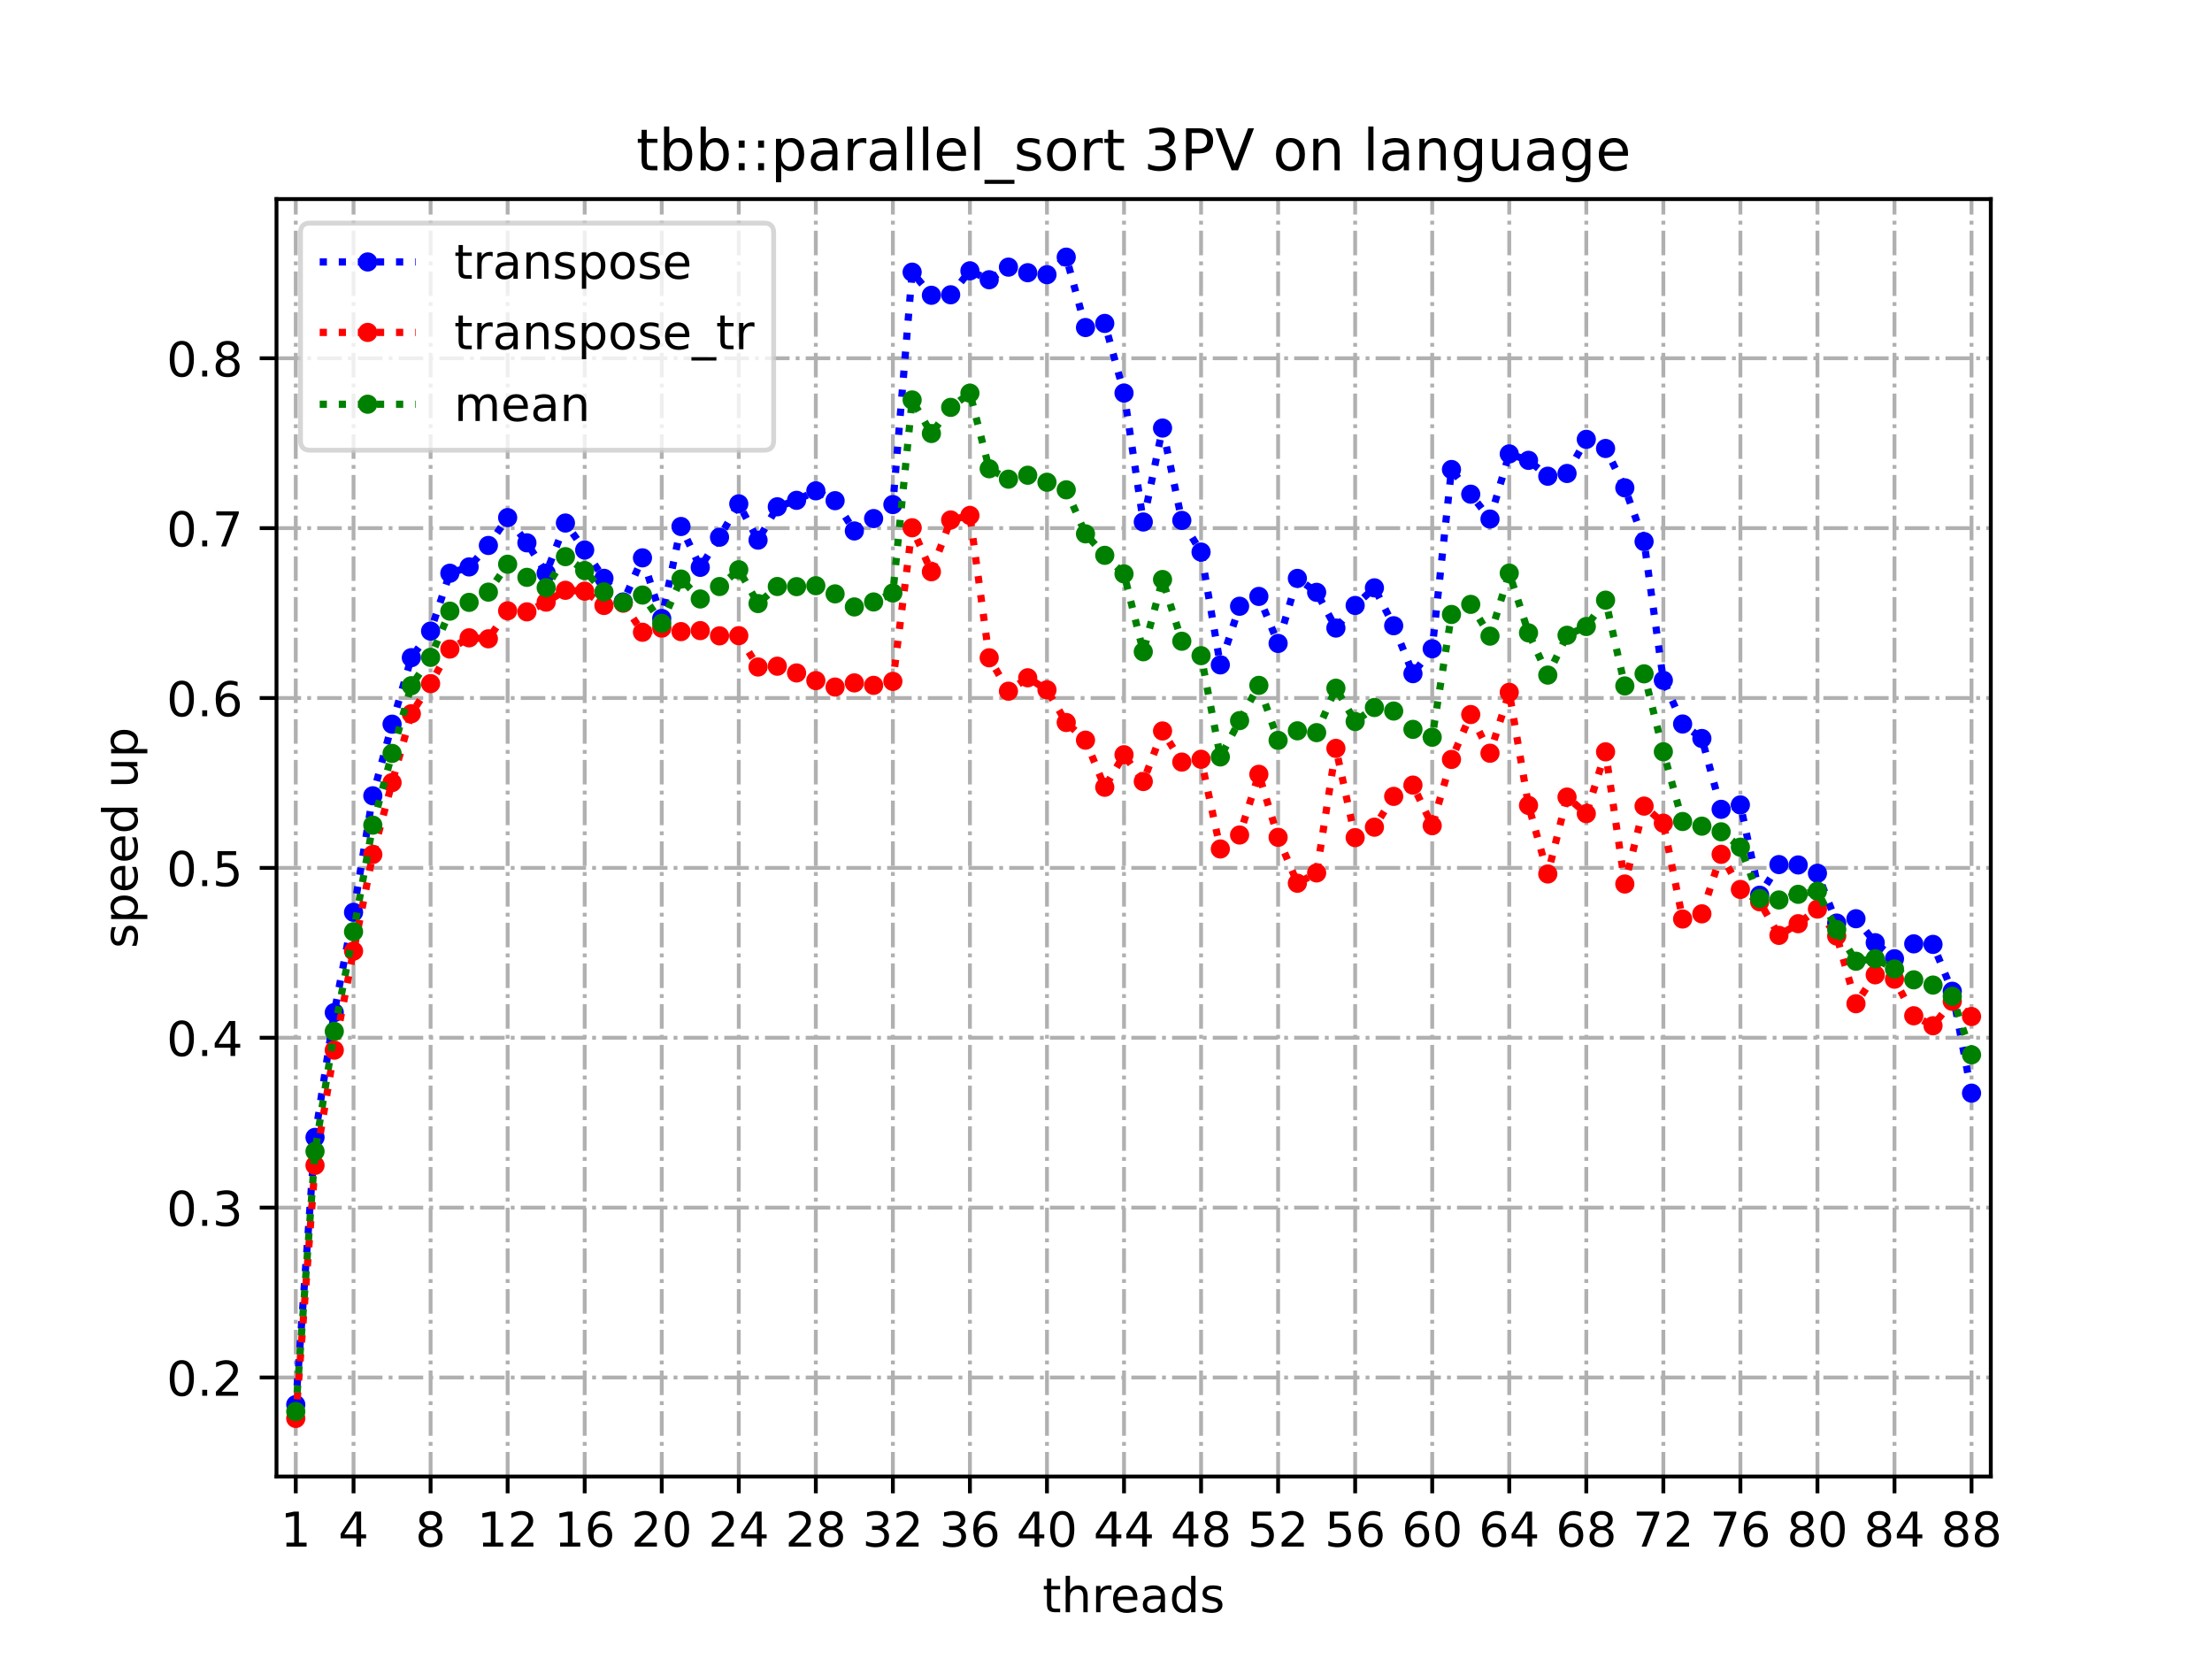 <?xml version="1.0" encoding="utf-8" standalone="no"?>
<!DOCTYPE svg PUBLIC "-//W3C//DTD SVG 1.1//EN"
  "http://www.w3.org/Graphics/SVG/1.1/DTD/svg11.dtd">
<!-- Created with matplotlib (https://matplotlib.org/) -->
<svg height="345.6pt" version="1.1" viewBox="0 0 460.8 345.6" width="460.8pt" xmlns="http://www.w3.org/2000/svg" xmlns:xlink="http://www.w3.org/1999/xlink">
 <defs>
  <style type="text/css">
*{stroke-linecap:butt;stroke-linejoin:round;}
  </style>
 </defs>
 <g id="figure_1">
  <g id="patch_1">
   <path d="M 0 345.6 
L 460.8 345.6 
L 460.8 0 
L 0 0 
z
" style="fill:#ffffff;"/>
  </g>
  <g id="axes_1">
   <g id="patch_2">
    <path d="M 57.6 307.584 
L 414.72 307.584 
L 414.72 41.472 
L 57.6 41.472 
z
" style="fill:#ffffff;"/>
   </g>
   <g id="matplotlib.axis_1">
    <g id="xtick_1">
     <g id="line2d_1">
      <path clip-path="url(#p01fcb8c28d)" d="M 61.613 307.584 
L 61.613 41.472 
" style="fill:none;stroke:#b0b0b0;stroke-dasharray:5.12,1.28,0.8,1.28;stroke-dashoffset:0;stroke-width:0.8;"/>
     </g>
     <g id="line2d_2">
      <defs>
       <path d="M 0 0 
L 0 3.5 
" id="m317ff1f815" style="stroke:#000000;stroke-width:0.8;"/>
      </defs>
      <g>
       <use style="stroke:#000000;stroke-width:0.8;" x="61.613" xlink:href="#m317ff1f815" y="307.584"/>
      </g>
     </g>
     <g id="text_1">
      <!-- 1 -->
      <defs>
       <path d="M 12.406 8.297 
L 28.516 8.297 
L 28.516 63.922 
L 10.984 60.406 
L 10.984 69.391 
L 28.422 72.906 
L 38.281 72.906 
L 38.281 8.297 
L 54.391 8.297 
L 54.391 0 
L 12.406 0 
z
" id="DejaVuSans-49"/>
      </defs>
      <g transform="translate(58.431 322.182)scale(0.1 -0.1)">
       <use xlink:href="#DejaVuSans-49"/>
      </g>
     </g>
    </g>
    <g id="xtick_2">
     <g id="line2d_3">
      <path clip-path="url(#p01fcb8c28d)" d="M 73.65 307.584 
L 73.65 41.472 
" style="fill:none;stroke:#b0b0b0;stroke-dasharray:5.12,1.28,0.8,1.28;stroke-dashoffset:0;stroke-width:0.8;"/>
     </g>
     <g id="line2d_4">
      <g>
       <use style="stroke:#000000;stroke-width:0.8;" x="73.65" xlink:href="#m317ff1f815" y="307.584"/>
      </g>
     </g>
     <g id="text_2">
      <!-- 4 -->
      <defs>
       <path d="M 37.797 64.312 
L 12.891 25.391 
L 37.797 25.391 
z
M 35.203 72.906 
L 47.609 72.906 
L 47.609 25.391 
L 58.016 25.391 
L 58.016 17.188 
L 47.609 17.188 
L 47.609 0 
L 37.797 0 
L 37.797 17.188 
L 4.891 17.188 
L 4.891 26.703 
z
" id="DejaVuSans-52"/>
      </defs>
      <g transform="translate(70.469 322.182)scale(0.1 -0.1)">
       <use xlink:href="#DejaVuSans-52"/>
      </g>
     </g>
    </g>
    <g id="xtick_3">
     <g id="line2d_5">
      <path clip-path="url(#p01fcb8c28d)" d="M 89.701 307.584 
L 89.701 41.472 
" style="fill:none;stroke:#b0b0b0;stroke-dasharray:5.12,1.28,0.8,1.28;stroke-dashoffset:0;stroke-width:0.8;"/>
     </g>
     <g id="line2d_6">
      <g>
       <use style="stroke:#000000;stroke-width:0.8;" x="89.701" xlink:href="#m317ff1f815" y="307.584"/>
      </g>
     </g>
     <g id="text_3">
      <!-- 8 -->
      <defs>
       <path d="M 31.781 34.625 
Q 24.75 34.625 20.719 30.859 
Q 16.703 27.094 16.703 20.516 
Q 16.703 13.922 20.719 10.156 
Q 24.75 6.391 31.781 6.391 
Q 38.812 6.391 42.859 10.172 
Q 46.922 13.969 46.922 20.516 
Q 46.922 27.094 42.891 30.859 
Q 38.875 34.625 31.781 34.625 
z
M 21.922 38.812 
Q 15.578 40.375 12.031 44.719 
Q 8.5 49.078 8.5 55.328 
Q 8.5 64.062 14.719 69.141 
Q 20.953 74.219 31.781 74.219 
Q 42.672 74.219 48.875 69.141 
Q 55.078 64.062 55.078 55.328 
Q 55.078 49.078 51.531 44.719 
Q 48 40.375 41.703 38.812 
Q 48.828 37.156 52.797 32.312 
Q 56.781 27.484 56.781 20.516 
Q 56.781 9.906 50.312 4.234 
Q 43.844 -1.422 31.781 -1.422 
Q 19.734 -1.422 13.25 4.234 
Q 6.781 9.906 6.781 20.516 
Q 6.781 27.484 10.781 32.312 
Q 14.797 37.156 21.922 38.812 
z
M 18.312 54.391 
Q 18.312 48.734 21.844 45.562 
Q 25.391 42.391 31.781 42.391 
Q 38.141 42.391 41.719 45.562 
Q 45.312 48.734 45.312 54.391 
Q 45.312 60.062 41.719 63.234 
Q 38.141 66.406 31.781 66.406 
Q 25.391 66.406 21.844 63.234 
Q 18.312 60.062 18.312 54.391 
z
" id="DejaVuSans-56"/>
      </defs>
      <g transform="translate(86.519 322.182)scale(0.1 -0.1)">
       <use xlink:href="#DejaVuSans-56"/>
      </g>
     </g>
    </g>
    <g id="xtick_4">
     <g id="line2d_7">
      <path clip-path="url(#p01fcb8c28d)" d="M 105.751 307.584 
L 105.751 41.472 
" style="fill:none;stroke:#b0b0b0;stroke-dasharray:5.12,1.28,0.8,1.28;stroke-dashoffset:0;stroke-width:0.8;"/>
     </g>
     <g id="line2d_8">
      <g>
       <use style="stroke:#000000;stroke-width:0.8;" x="105.751" xlink:href="#m317ff1f815" y="307.584"/>
      </g>
     </g>
     <g id="text_4">
      <!-- 12 -->
      <defs>
       <path d="M 19.188 8.297 
L 53.609 8.297 
L 53.609 0 
L 7.328 0 
L 7.328 8.297 
Q 12.938 14.109 22.625 23.891 
Q 32.328 33.688 34.812 36.531 
Q 39.547 41.844 41.422 45.531 
Q 43.312 49.219 43.312 52.781 
Q 43.312 58.594 39.234 62.25 
Q 35.156 65.922 28.609 65.922 
Q 23.969 65.922 18.812 64.312 
Q 13.672 62.703 7.812 59.422 
L 7.812 69.391 
Q 13.766 71.781 18.938 73 
Q 24.125 74.219 28.422 74.219 
Q 39.75 74.219 46.484 68.547 
Q 53.219 62.891 53.219 53.422 
Q 53.219 48.922 51.531 44.891 
Q 49.859 40.875 45.406 35.406 
Q 44.188 33.984 37.641 27.219 
Q 31.109 20.453 19.188 8.297 
z
" id="DejaVuSans-50"/>
      </defs>
      <g transform="translate(99.389 322.182)scale(0.1 -0.1)">
       <use xlink:href="#DejaVuSans-49"/>
       <use x="63.623" xlink:href="#DejaVuSans-50"/>
      </g>
     </g>
    </g>
    <g id="xtick_5">
     <g id="line2d_9">
      <path clip-path="url(#p01fcb8c28d)" d="M 121.801 307.584 
L 121.801 41.472 
" style="fill:none;stroke:#b0b0b0;stroke-dasharray:5.12,1.28,0.8,1.28;stroke-dashoffset:0;stroke-width:0.8;"/>
     </g>
     <g id="line2d_10">
      <g>
       <use style="stroke:#000000;stroke-width:0.8;" x="121.801" xlink:href="#m317ff1f815" y="307.584"/>
      </g>
     </g>
     <g id="text_5">
      <!-- 16 -->
      <defs>
       <path d="M 33.016 40.375 
Q 26.375 40.375 22.484 35.828 
Q 18.609 31.297 18.609 23.391 
Q 18.609 15.531 22.484 10.953 
Q 26.375 6.391 33.016 6.391 
Q 39.656 6.391 43.531 10.953 
Q 47.406 15.531 47.406 23.391 
Q 47.406 31.297 43.531 35.828 
Q 39.656 40.375 33.016 40.375 
z
M 52.594 71.297 
L 52.594 62.312 
Q 48.875 64.062 45.094 64.984 
Q 41.312 65.922 37.594 65.922 
Q 27.828 65.922 22.672 59.328 
Q 17.531 52.734 16.797 39.406 
Q 19.672 43.656 24.016 45.922 
Q 28.375 48.188 33.594 48.188 
Q 44.578 48.188 50.953 41.516 
Q 57.328 34.859 57.328 23.391 
Q 57.328 12.156 50.688 5.359 
Q 44.047 -1.422 33.016 -1.422 
Q 20.359 -1.422 13.672 8.266 
Q 6.984 17.969 6.984 36.375 
Q 6.984 53.656 15.188 63.938 
Q 23.391 74.219 37.203 74.219 
Q 40.922 74.219 44.703 73.484 
Q 48.484 72.75 52.594 71.297 
z
" id="DejaVuSans-54"/>
      </defs>
      <g transform="translate(115.439 322.182)scale(0.1 -0.1)">
       <use xlink:href="#DejaVuSans-49"/>
       <use x="63.623" xlink:href="#DejaVuSans-54"/>
      </g>
     </g>
    </g>
    <g id="xtick_6">
     <g id="line2d_11">
      <path clip-path="url(#p01fcb8c28d)" d="M 137.852 307.584 
L 137.852 41.472 
" style="fill:none;stroke:#b0b0b0;stroke-dasharray:5.12,1.28,0.8,1.28;stroke-dashoffset:0;stroke-width:0.8;"/>
     </g>
     <g id="line2d_12">
      <g>
       <use style="stroke:#000000;stroke-width:0.8;" x="137.852" xlink:href="#m317ff1f815" y="307.584"/>
      </g>
     </g>
     <g id="text_6">
      <!-- 20 -->
      <defs>
       <path d="M 31.781 66.406 
Q 24.172 66.406 20.328 58.906 
Q 16.5 51.422 16.5 36.375 
Q 16.5 21.391 20.328 13.891 
Q 24.172 6.391 31.781 6.391 
Q 39.453 6.391 43.281 13.891 
Q 47.125 21.391 47.125 36.375 
Q 47.125 51.422 43.281 58.906 
Q 39.453 66.406 31.781 66.406 
z
M 31.781 74.219 
Q 44.047 74.219 50.516 64.516 
Q 56.984 54.828 56.984 36.375 
Q 56.984 17.969 50.516 8.266 
Q 44.047 -1.422 31.781 -1.422 
Q 19.531 -1.422 13.062 8.266 
Q 6.594 17.969 6.594 36.375 
Q 6.594 54.828 13.062 64.516 
Q 19.531 74.219 31.781 74.219 
z
" id="DejaVuSans-48"/>
      </defs>
      <g transform="translate(131.489 322.182)scale(0.1 -0.1)">
       <use xlink:href="#DejaVuSans-50"/>
       <use x="63.623" xlink:href="#DejaVuSans-48"/>
      </g>
     </g>
    </g>
    <g id="xtick_7">
     <g id="line2d_13">
      <path clip-path="url(#p01fcb8c28d)" d="M 153.902 307.584 
L 153.902 41.472 
" style="fill:none;stroke:#b0b0b0;stroke-dasharray:5.12,1.28,0.8,1.28;stroke-dashoffset:0;stroke-width:0.8;"/>
     </g>
     <g id="line2d_14">
      <g>
       <use style="stroke:#000000;stroke-width:0.8;" x="153.902" xlink:href="#m317ff1f815" y="307.584"/>
      </g>
     </g>
     <g id="text_7">
      <!-- 24 -->
      <g transform="translate(147.54 322.182)scale(0.1 -0.1)">
       <use xlink:href="#DejaVuSans-50"/>
       <use x="63.623" xlink:href="#DejaVuSans-52"/>
      </g>
     </g>
    </g>
    <g id="xtick_8">
     <g id="line2d_15">
      <path clip-path="url(#p01fcb8c28d)" d="M 169.952 307.584 
L 169.952 41.472 
" style="fill:none;stroke:#b0b0b0;stroke-dasharray:5.12,1.28,0.8,1.28;stroke-dashoffset:0;stroke-width:0.8;"/>
     </g>
     <g id="line2d_16">
      <g>
       <use style="stroke:#000000;stroke-width:0.8;" x="169.952" xlink:href="#m317ff1f815" y="307.584"/>
      </g>
     </g>
     <g id="text_8">
      <!-- 28 -->
      <g transform="translate(163.59 322.182)scale(0.1 -0.1)">
       <use xlink:href="#DejaVuSans-50"/>
       <use x="63.623" xlink:href="#DejaVuSans-56"/>
      </g>
     </g>
    </g>
    <g id="xtick_9">
     <g id="line2d_17">
      <path clip-path="url(#p01fcb8c28d)" d="M 186.003 307.584 
L 186.003 41.472 
" style="fill:none;stroke:#b0b0b0;stroke-dasharray:5.12,1.28,0.8,1.28;stroke-dashoffset:0;stroke-width:0.8;"/>
     </g>
     <g id="line2d_18">
      <g>
       <use style="stroke:#000000;stroke-width:0.8;" x="186.003" xlink:href="#m317ff1f815" y="307.584"/>
      </g>
     </g>
     <g id="text_9">
      <!-- 32 -->
      <defs>
       <path d="M 40.578 39.312 
Q 47.656 37.797 51.625 33 
Q 55.609 28.219 55.609 21.188 
Q 55.609 10.406 48.188 4.484 
Q 40.766 -1.422 27.094 -1.422 
Q 22.516 -1.422 17.656 -0.516 
Q 12.797 0.391 7.625 2.203 
L 7.625 11.719 
Q 11.719 9.328 16.594 8.109 
Q 21.484 6.891 26.812 6.891 
Q 36.078 6.891 40.938 10.547 
Q 45.797 14.203 45.797 21.188 
Q 45.797 27.641 41.281 31.266 
Q 36.766 34.906 28.719 34.906 
L 20.219 34.906 
L 20.219 43.016 
L 29.109 43.016 
Q 36.375 43.016 40.234 45.922 
Q 44.094 48.828 44.094 54.297 
Q 44.094 59.906 40.109 62.906 
Q 36.141 65.922 28.719 65.922 
Q 24.656 65.922 20.016 65.031 
Q 15.375 64.156 9.812 62.312 
L 9.812 71.094 
Q 15.438 72.656 20.344 73.438 
Q 25.25 74.219 29.594 74.219 
Q 40.828 74.219 47.359 69.109 
Q 53.906 64.016 53.906 55.328 
Q 53.906 49.266 50.438 45.094 
Q 46.969 40.922 40.578 39.312 
z
" id="DejaVuSans-51"/>
      </defs>
      <g transform="translate(179.64 322.182)scale(0.1 -0.1)">
       <use xlink:href="#DejaVuSans-51"/>
       <use x="63.623" xlink:href="#DejaVuSans-50"/>
      </g>
     </g>
    </g>
    <g id="xtick_10">
     <g id="line2d_19">
      <path clip-path="url(#p01fcb8c28d)" d="M 202.053 307.584 
L 202.053 41.472 
" style="fill:none;stroke:#b0b0b0;stroke-dasharray:5.12,1.28,0.8,1.28;stroke-dashoffset:0;stroke-width:0.8;"/>
     </g>
     <g id="line2d_20">
      <g>
       <use style="stroke:#000000;stroke-width:0.8;" x="202.053" xlink:href="#m317ff1f815" y="307.584"/>
      </g>
     </g>
     <g id="text_10">
      <!-- 36 -->
      <g transform="translate(195.691 322.182)scale(0.1 -0.1)">
       <use xlink:href="#DejaVuSans-51"/>
       <use x="63.623" xlink:href="#DejaVuSans-54"/>
      </g>
     </g>
    </g>
    <g id="xtick_11">
     <g id="line2d_21">
      <path clip-path="url(#p01fcb8c28d)" d="M 218.103 307.584 
L 218.103 41.472 
" style="fill:none;stroke:#b0b0b0;stroke-dasharray:5.12,1.28,0.8,1.28;stroke-dashoffset:0;stroke-width:0.8;"/>
     </g>
     <g id="line2d_22">
      <g>
       <use style="stroke:#000000;stroke-width:0.8;" x="218.103" xlink:href="#m317ff1f815" y="307.584"/>
      </g>
     </g>
     <g id="text_11">
      <!-- 40 -->
      <g transform="translate(211.741 322.182)scale(0.1 -0.1)">
       <use xlink:href="#DejaVuSans-52"/>
       <use x="63.623" xlink:href="#DejaVuSans-48"/>
      </g>
     </g>
    </g>
    <g id="xtick_12">
     <g id="line2d_23">
      <path clip-path="url(#p01fcb8c28d)" d="M 234.154 307.584 
L 234.154 41.472 
" style="fill:none;stroke:#b0b0b0;stroke-dasharray:5.12,1.28,0.8,1.28;stroke-dashoffset:0;stroke-width:0.8;"/>
     </g>
     <g id="line2d_24">
      <g>
       <use style="stroke:#000000;stroke-width:0.8;" x="234.154" xlink:href="#m317ff1f815" y="307.584"/>
      </g>
     </g>
     <g id="text_12">
      <!-- 44 -->
      <g transform="translate(227.791 322.182)scale(0.1 -0.1)">
       <use xlink:href="#DejaVuSans-52"/>
       <use x="63.623" xlink:href="#DejaVuSans-52"/>
      </g>
     </g>
    </g>
    <g id="xtick_13">
     <g id="line2d_25">
      <path clip-path="url(#p01fcb8c28d)" d="M 250.204 307.584 
L 250.204 41.472 
" style="fill:none;stroke:#b0b0b0;stroke-dasharray:5.12,1.28,0.8,1.28;stroke-dashoffset:0;stroke-width:0.8;"/>
     </g>
     <g id="line2d_26">
      <g>
       <use style="stroke:#000000;stroke-width:0.8;" x="250.204" xlink:href="#m317ff1f815" y="307.584"/>
      </g>
     </g>
     <g id="text_13">
      <!-- 48 -->
      <g transform="translate(243.842 322.182)scale(0.1 -0.1)">
       <use xlink:href="#DejaVuSans-52"/>
       <use x="63.623" xlink:href="#DejaVuSans-56"/>
      </g>
     </g>
    </g>
    <g id="xtick_14">
     <g id="line2d_27">
      <path clip-path="url(#p01fcb8c28d)" d="M 266.254 307.584 
L 266.254 41.472 
" style="fill:none;stroke:#b0b0b0;stroke-dasharray:5.12,1.28,0.8,1.28;stroke-dashoffset:0;stroke-width:0.8;"/>
     </g>
     <g id="line2d_28">
      <g>
       <use style="stroke:#000000;stroke-width:0.8;" x="266.254" xlink:href="#m317ff1f815" y="307.584"/>
      </g>
     </g>
     <g id="text_14">
      <!-- 52 -->
      <defs>
       <path d="M 10.797 72.906 
L 49.516 72.906 
L 49.516 64.594 
L 19.828 64.594 
L 19.828 46.734 
Q 21.969 47.469 24.109 47.828 
Q 26.266 48.188 28.422 48.188 
Q 40.625 48.188 47.75 41.5 
Q 54.891 34.812 54.891 23.391 
Q 54.891 11.625 47.562 5.094 
Q 40.234 -1.422 26.906 -1.422 
Q 22.312 -1.422 17.547 -0.641 
Q 12.797 0.141 7.719 1.703 
L 7.719 11.625 
Q 12.109 9.234 16.797 8.062 
Q 21.484 6.891 26.703 6.891 
Q 35.156 6.891 40.078 11.328 
Q 45.016 15.766 45.016 23.391 
Q 45.016 31 40.078 35.438 
Q 35.156 39.891 26.703 39.891 
Q 22.75 39.891 18.812 39.016 
Q 14.891 38.141 10.797 36.281 
z
" id="DejaVuSans-53"/>
      </defs>
      <g transform="translate(259.892 322.182)scale(0.1 -0.1)">
       <use xlink:href="#DejaVuSans-53"/>
       <use x="63.623" xlink:href="#DejaVuSans-50"/>
      </g>
     </g>
    </g>
    <g id="xtick_15">
     <g id="line2d_29">
      <path clip-path="url(#p01fcb8c28d)" d="M 282.305 307.584 
L 282.305 41.472 
" style="fill:none;stroke:#b0b0b0;stroke-dasharray:5.12,1.28,0.8,1.28;stroke-dashoffset:0;stroke-width:0.8;"/>
     </g>
     <g id="line2d_30">
      <g>
       <use style="stroke:#000000;stroke-width:0.8;" x="282.305" xlink:href="#m317ff1f815" y="307.584"/>
      </g>
     </g>
     <g id="text_15">
      <!-- 56 -->
      <g transform="translate(275.942 322.182)scale(0.1 -0.1)">
       <use xlink:href="#DejaVuSans-53"/>
       <use x="63.623" xlink:href="#DejaVuSans-54"/>
      </g>
     </g>
    </g>
    <g id="xtick_16">
     <g id="line2d_31">
      <path clip-path="url(#p01fcb8c28d)" d="M 298.355 307.584 
L 298.355 41.472 
" style="fill:none;stroke:#b0b0b0;stroke-dasharray:5.12,1.28,0.8,1.28;stroke-dashoffset:0;stroke-width:0.8;"/>
     </g>
     <g id="line2d_32">
      <g>
       <use style="stroke:#000000;stroke-width:0.8;" x="298.355" xlink:href="#m317ff1f815" y="307.584"/>
      </g>
     </g>
     <g id="text_16">
      <!-- 60 -->
      <g transform="translate(291.993 322.182)scale(0.1 -0.1)">
       <use xlink:href="#DejaVuSans-54"/>
       <use x="63.623" xlink:href="#DejaVuSans-48"/>
      </g>
     </g>
    </g>
    <g id="xtick_17">
     <g id="line2d_33">
      <path clip-path="url(#p01fcb8c28d)" d="M 314.405 307.584 
L 314.405 41.472 
" style="fill:none;stroke:#b0b0b0;stroke-dasharray:5.12,1.28,0.8,1.28;stroke-dashoffset:0;stroke-width:0.8;"/>
     </g>
     <g id="line2d_34">
      <g>
       <use style="stroke:#000000;stroke-width:0.8;" x="314.405" xlink:href="#m317ff1f815" y="307.584"/>
      </g>
     </g>
     <g id="text_17">
      <!-- 64 -->
      <g transform="translate(308.043 322.182)scale(0.1 -0.1)">
       <use xlink:href="#DejaVuSans-54"/>
       <use x="63.623" xlink:href="#DejaVuSans-52"/>
      </g>
     </g>
    </g>
    <g id="xtick_18">
     <g id="line2d_35">
      <path clip-path="url(#p01fcb8c28d)" d="M 330.456 307.584 
L 330.456 41.472 
" style="fill:none;stroke:#b0b0b0;stroke-dasharray:5.12,1.28,0.8,1.28;stroke-dashoffset:0;stroke-width:0.8;"/>
     </g>
     <g id="line2d_36">
      <g>
       <use style="stroke:#000000;stroke-width:0.8;" x="330.456" xlink:href="#m317ff1f815" y="307.584"/>
      </g>
     </g>
     <g id="text_18">
      <!-- 68 -->
      <g transform="translate(324.093 322.182)scale(0.1 -0.1)">
       <use xlink:href="#DejaVuSans-54"/>
       <use x="63.623" xlink:href="#DejaVuSans-56"/>
      </g>
     </g>
    </g>
    <g id="xtick_19">
     <g id="line2d_37">
      <path clip-path="url(#p01fcb8c28d)" d="M 346.506 307.584 
L 346.506 41.472 
" style="fill:none;stroke:#b0b0b0;stroke-dasharray:5.12,1.28,0.8,1.28;stroke-dashoffset:0;stroke-width:0.8;"/>
     </g>
     <g id="line2d_38">
      <g>
       <use style="stroke:#000000;stroke-width:0.8;" x="346.506" xlink:href="#m317ff1f815" y="307.584"/>
      </g>
     </g>
     <g id="text_19">
      <!-- 72 -->
      <defs>
       <path d="M 8.203 72.906 
L 55.078 72.906 
L 55.078 68.703 
L 28.609 0 
L 18.312 0 
L 43.219 64.594 
L 8.203 64.594 
z
" id="DejaVuSans-55"/>
      </defs>
      <g transform="translate(340.144 322.182)scale(0.1 -0.1)">
       <use xlink:href="#DejaVuSans-55"/>
       <use x="63.623" xlink:href="#DejaVuSans-50"/>
      </g>
     </g>
    </g>
    <g id="xtick_20">
     <g id="line2d_39">
      <path clip-path="url(#p01fcb8c28d)" d="M 362.556 307.584 
L 362.556 41.472 
" style="fill:none;stroke:#b0b0b0;stroke-dasharray:5.12,1.28,0.8,1.28;stroke-dashoffset:0;stroke-width:0.8;"/>
     </g>
     <g id="line2d_40">
      <g>
       <use style="stroke:#000000;stroke-width:0.8;" x="362.556" xlink:href="#m317ff1f815" y="307.584"/>
      </g>
     </g>
     <g id="text_20">
      <!-- 76 -->
      <g transform="translate(356.194 322.182)scale(0.1 -0.1)">
       <use xlink:href="#DejaVuSans-55"/>
       <use x="63.623" xlink:href="#DejaVuSans-54"/>
      </g>
     </g>
    </g>
    <g id="xtick_21">
     <g id="line2d_41">
      <path clip-path="url(#p01fcb8c28d)" d="M 378.607 307.584 
L 378.607 41.472 
" style="fill:none;stroke:#b0b0b0;stroke-dasharray:5.12,1.28,0.8,1.28;stroke-dashoffset:0;stroke-width:0.8;"/>
     </g>
     <g id="line2d_42">
      <g>
       <use style="stroke:#000000;stroke-width:0.8;" x="378.607" xlink:href="#m317ff1f815" y="307.584"/>
      </g>
     </g>
     <g id="text_21">
      <!-- 80 -->
      <g transform="translate(372.244 322.182)scale(0.1 -0.1)">
       <use xlink:href="#DejaVuSans-56"/>
       <use x="63.623" xlink:href="#DejaVuSans-48"/>
      </g>
     </g>
    </g>
    <g id="xtick_22">
     <g id="line2d_43">
      <path clip-path="url(#p01fcb8c28d)" d="M 394.657 307.584 
L 394.657 41.472 
" style="fill:none;stroke:#b0b0b0;stroke-dasharray:5.12,1.28,0.8,1.28;stroke-dashoffset:0;stroke-width:0.8;"/>
     </g>
     <g id="line2d_44">
      <g>
       <use style="stroke:#000000;stroke-width:0.8;" x="394.657" xlink:href="#m317ff1f815" y="307.584"/>
      </g>
     </g>
     <g id="text_22">
      <!-- 84 -->
      <g transform="translate(388.295 322.182)scale(0.1 -0.1)">
       <use xlink:href="#DejaVuSans-56"/>
       <use x="63.623" xlink:href="#DejaVuSans-52"/>
      </g>
     </g>
    </g>
    <g id="xtick_23">
     <g id="line2d_45">
      <path clip-path="url(#p01fcb8c28d)" d="M 410.707 307.584 
L 410.707 41.472 
" style="fill:none;stroke:#b0b0b0;stroke-dasharray:5.12,1.28,0.8,1.28;stroke-dashoffset:0;stroke-width:0.8;"/>
     </g>
     <g id="line2d_46">
      <g>
       <use style="stroke:#000000;stroke-width:0.8;" x="410.707" xlink:href="#m317ff1f815" y="307.584"/>
      </g>
     </g>
     <g id="text_23">
      <!-- 88 -->
      <g transform="translate(404.345 322.182)scale(0.1 -0.1)">
       <use xlink:href="#DejaVuSans-56"/>
       <use x="63.623" xlink:href="#DejaVuSans-56"/>
      </g>
     </g>
    </g>
    <g id="text_24">
     <!-- threads -->
     <defs>
      <path d="M 18.312 70.219 
L 18.312 54.688 
L 36.812 54.688 
L 36.812 47.703 
L 18.312 47.703 
L 18.312 18.016 
Q 18.312 11.328 20.141 9.422 
Q 21.969 7.516 27.594 7.516 
L 36.812 7.516 
L 36.812 0 
L 27.594 0 
Q 17.188 0 13.234 3.875 
Q 9.281 7.766 9.281 18.016 
L 9.281 47.703 
L 2.688 47.703 
L 2.688 54.688 
L 9.281 54.688 
L 9.281 70.219 
z
" id="DejaVuSans-116"/>
      <path d="M 54.891 33.016 
L 54.891 0 
L 45.906 0 
L 45.906 32.719 
Q 45.906 40.484 42.875 44.328 
Q 39.844 48.188 33.797 48.188 
Q 26.516 48.188 22.312 43.547 
Q 18.109 38.922 18.109 30.906 
L 18.109 0 
L 9.078 0 
L 9.078 75.984 
L 18.109 75.984 
L 18.109 46.188 
Q 21.344 51.125 25.703 53.562 
Q 30.078 56 35.797 56 
Q 45.219 56 50.047 50.172 
Q 54.891 44.344 54.891 33.016 
z
" id="DejaVuSans-104"/>
      <path d="M 41.109 46.297 
Q 39.594 47.172 37.812 47.578 
Q 36.031 48 33.891 48 
Q 26.266 48 22.188 43.047 
Q 18.109 38.094 18.109 28.812 
L 18.109 0 
L 9.078 0 
L 9.078 54.688 
L 18.109 54.688 
L 18.109 46.188 
Q 20.953 51.172 25.484 53.578 
Q 30.031 56 36.531 56 
Q 37.453 56 38.578 55.875 
Q 39.703 55.766 41.062 55.516 
z
" id="DejaVuSans-114"/>
      <path d="M 56.203 29.594 
L 56.203 25.203 
L 14.891 25.203 
Q 15.484 15.922 20.484 11.062 
Q 25.484 6.203 34.422 6.203 
Q 39.594 6.203 44.453 7.469 
Q 49.312 8.734 54.109 11.281 
L 54.109 2.781 
Q 49.266 0.734 44.188 -0.344 
Q 39.109 -1.422 33.891 -1.422 
Q 20.797 -1.422 13.156 6.188 
Q 5.516 13.812 5.516 26.812 
Q 5.516 40.234 12.766 48.109 
Q 20.016 56 32.328 56 
Q 43.359 56 49.781 48.891 
Q 56.203 41.797 56.203 29.594 
z
M 47.219 32.234 
Q 47.125 39.594 43.094 43.984 
Q 39.062 48.391 32.422 48.391 
Q 24.906 48.391 20.391 44.141 
Q 15.875 39.891 15.188 32.172 
z
" id="DejaVuSans-101"/>
      <path d="M 34.281 27.484 
Q 23.391 27.484 19.188 25 
Q 14.984 22.516 14.984 16.5 
Q 14.984 11.719 18.141 8.906 
Q 21.297 6.109 26.703 6.109 
Q 34.188 6.109 38.703 11.406 
Q 43.219 16.703 43.219 25.484 
L 43.219 27.484 
z
M 52.203 31.203 
L 52.203 0 
L 43.219 0 
L 43.219 8.297 
Q 40.141 3.328 35.547 0.953 
Q 30.953 -1.422 24.312 -1.422 
Q 15.922 -1.422 10.953 3.297 
Q 6 8.016 6 15.922 
Q 6 25.141 12.172 29.828 
Q 18.359 34.516 30.609 34.516 
L 43.219 34.516 
L 43.219 35.406 
Q 43.219 41.609 39.141 45 
Q 35.062 48.391 27.688 48.391 
Q 23 48.391 18.547 47.266 
Q 14.109 46.141 10.016 43.891 
L 10.016 52.203 
Q 14.938 54.109 19.578 55.047 
Q 24.219 56 28.609 56 
Q 40.484 56 46.344 49.844 
Q 52.203 43.703 52.203 31.203 
z
" id="DejaVuSans-97"/>
      <path d="M 45.406 46.391 
L 45.406 75.984 
L 54.391 75.984 
L 54.391 0 
L 45.406 0 
L 45.406 8.203 
Q 42.578 3.328 38.25 0.953 
Q 33.938 -1.422 27.875 -1.422 
Q 17.969 -1.422 11.734 6.484 
Q 5.516 14.406 5.516 27.297 
Q 5.516 40.188 11.734 48.094 
Q 17.969 56 27.875 56 
Q 33.938 56 38.25 53.625 
Q 42.578 51.266 45.406 46.391 
z
M 14.797 27.297 
Q 14.797 17.391 18.875 11.75 
Q 22.953 6.109 30.078 6.109 
Q 37.203 6.109 41.297 11.75 
Q 45.406 17.391 45.406 27.297 
Q 45.406 37.203 41.297 42.844 
Q 37.203 48.484 30.078 48.484 
Q 22.953 48.484 18.875 42.844 
Q 14.797 37.203 14.797 27.297 
z
" id="DejaVuSans-100"/>
      <path d="M 44.281 53.078 
L 44.281 44.578 
Q 40.484 46.531 36.375 47.5 
Q 32.281 48.484 27.875 48.484 
Q 21.188 48.484 17.844 46.438 
Q 14.5 44.391 14.5 40.281 
Q 14.5 37.156 16.891 35.375 
Q 19.281 33.594 26.516 31.984 
L 29.594 31.297 
Q 39.156 29.25 43.188 25.516 
Q 47.219 21.781 47.219 15.094 
Q 47.219 7.469 41.188 3.016 
Q 35.156 -1.422 24.609 -1.422 
Q 20.219 -1.422 15.453 -0.562 
Q 10.688 0.297 5.422 2 
L 5.422 11.281 
Q 10.406 8.688 15.234 7.391 
Q 20.062 6.109 24.812 6.109 
Q 31.156 6.109 34.562 8.281 
Q 37.984 10.453 37.984 14.406 
Q 37.984 18.062 35.516 20.016 
Q 33.062 21.969 24.703 23.781 
L 21.578 24.516 
Q 13.234 26.266 9.516 29.906 
Q 5.812 33.547 5.812 39.891 
Q 5.812 47.609 11.281 51.797 
Q 16.75 56 26.812 56 
Q 31.781 56 36.172 55.266 
Q 40.578 54.547 44.281 53.078 
z
" id="DejaVuSans-115"/>
     </defs>
     <g transform="translate(217.169 335.861)scale(0.1 -0.1)">
      <use xlink:href="#DejaVuSans-116"/>
      <use x="39.209" xlink:href="#DejaVuSans-104"/>
      <use x="102.588" xlink:href="#DejaVuSans-114"/>
      <use x="141.451" xlink:href="#DejaVuSans-101"/>
      <use x="202.975" xlink:href="#DejaVuSans-97"/>
      <use x="264.254" xlink:href="#DejaVuSans-100"/>
      <use x="327.73" xlink:href="#DejaVuSans-115"/>
     </g>
    </g>
   </g>
   <g id="matplotlib.axis_2">
    <g id="ytick_1">
     <g id="line2d_47">
      <path clip-path="url(#p01fcb8c28d)" d="M 57.6 286.958 
L 414.72 286.958 
" style="fill:none;stroke:#b0b0b0;stroke-dasharray:5.12,1.28,0.8,1.28;stroke-dashoffset:0;stroke-width:0.8;"/>
     </g>
     <g id="line2d_48">
      <defs>
       <path d="M 0 0 
L -3.5 0 
" id="mda962f8418" style="stroke:#000000;stroke-width:0.8;"/>
      </defs>
      <g>
       <use style="stroke:#000000;stroke-width:0.8;" x="57.6" xlink:href="#mda962f8418" y="286.958"/>
      </g>
     </g>
     <g id="text_25">
      <!-- 0.2 -->
      <defs>
       <path d="M 10.688 12.406 
L 21 12.406 
L 21 0 
L 10.688 0 
z
" id="DejaVuSans-46"/>
      </defs>
      <g transform="translate(34.697 290.758)scale(0.1 -0.1)">
       <use xlink:href="#DejaVuSans-48"/>
       <use x="63.623" xlink:href="#DejaVuSans-46"/>
       <use x="95.41" xlink:href="#DejaVuSans-50"/>
      </g>
     </g>
    </g>
    <g id="ytick_2">
     <g id="line2d_49">
      <path clip-path="url(#p01fcb8c28d)" d="M 57.6 251.571 
L 414.72 251.571 
" style="fill:none;stroke:#b0b0b0;stroke-dasharray:5.12,1.28,0.8,1.28;stroke-dashoffset:0;stroke-width:0.8;"/>
     </g>
     <g id="line2d_50">
      <g>
       <use style="stroke:#000000;stroke-width:0.8;" x="57.6" xlink:href="#mda962f8418" y="251.571"/>
      </g>
     </g>
     <g id="text_26">
      <!-- 0.3 -->
      <g transform="translate(34.697 255.37)scale(0.1 -0.1)">
       <use xlink:href="#DejaVuSans-48"/>
       <use x="63.623" xlink:href="#DejaVuSans-46"/>
       <use x="95.41" xlink:href="#DejaVuSans-51"/>
      </g>
     </g>
    </g>
    <g id="ytick_3">
     <g id="line2d_51">
      <path clip-path="url(#p01fcb8c28d)" d="M 57.6 216.183 
L 414.72 216.183 
" style="fill:none;stroke:#b0b0b0;stroke-dasharray:5.12,1.28,0.8,1.28;stroke-dashoffset:0;stroke-width:0.8;"/>
     </g>
     <g id="line2d_52">
      <g>
       <use style="stroke:#000000;stroke-width:0.8;" x="57.6" xlink:href="#mda962f8418" y="216.183"/>
      </g>
     </g>
     <g id="text_27">
      <!-- 0.4 -->
      <g transform="translate(34.697 219.982)scale(0.1 -0.1)">
       <use xlink:href="#DejaVuSans-48"/>
       <use x="63.623" xlink:href="#DejaVuSans-46"/>
       <use x="95.41" xlink:href="#DejaVuSans-52"/>
      </g>
     </g>
    </g>
    <g id="ytick_4">
     <g id="line2d_53">
      <path clip-path="url(#p01fcb8c28d)" d="M 57.6 180.795 
L 414.72 180.795 
" style="fill:none;stroke:#b0b0b0;stroke-dasharray:5.12,1.28,0.8,1.28;stroke-dashoffset:0;stroke-width:0.8;"/>
     </g>
     <g id="line2d_54">
      <g>
       <use style="stroke:#000000;stroke-width:0.8;" x="57.6" xlink:href="#mda962f8418" y="180.795"/>
      </g>
     </g>
     <g id="text_28">
      <!-- 0.5 -->
      <g transform="translate(34.697 184.594)scale(0.1 -0.1)">
       <use xlink:href="#DejaVuSans-48"/>
       <use x="63.623" xlink:href="#DejaVuSans-46"/>
       <use x="95.41" xlink:href="#DejaVuSans-53"/>
      </g>
     </g>
    </g>
    <g id="ytick_5">
     <g id="line2d_55">
      <path clip-path="url(#p01fcb8c28d)" d="M 57.6 145.407 
L 414.72 145.407 
" style="fill:none;stroke:#b0b0b0;stroke-dasharray:5.12,1.28,0.8,1.28;stroke-dashoffset:0;stroke-width:0.8;"/>
     </g>
     <g id="line2d_56">
      <g>
       <use style="stroke:#000000;stroke-width:0.8;" x="57.6" xlink:href="#mda962f8418" y="145.407"/>
      </g>
     </g>
     <g id="text_29">
      <!-- 0.6 -->
      <g transform="translate(34.697 149.207)scale(0.1 -0.1)">
       <use xlink:href="#DejaVuSans-48"/>
       <use x="63.623" xlink:href="#DejaVuSans-46"/>
       <use x="95.41" xlink:href="#DejaVuSans-54"/>
      </g>
     </g>
    </g>
    <g id="ytick_6">
     <g id="line2d_57">
      <path clip-path="url(#p01fcb8c28d)" d="M 57.6 110.02 
L 414.72 110.02 
" style="fill:none;stroke:#b0b0b0;stroke-dasharray:5.12,1.28,0.8,1.28;stroke-dashoffset:0;stroke-width:0.8;"/>
     </g>
     <g id="line2d_58">
      <g>
       <use style="stroke:#000000;stroke-width:0.8;" x="57.6" xlink:href="#mda962f8418" y="110.02"/>
      </g>
     </g>
     <g id="text_30">
      <!-- 0.7 -->
      <g transform="translate(34.697 113.819)scale(0.1 -0.1)">
       <use xlink:href="#DejaVuSans-48"/>
       <use x="63.623" xlink:href="#DejaVuSans-46"/>
       <use x="95.41" xlink:href="#DejaVuSans-55"/>
      </g>
     </g>
    </g>
    <g id="ytick_7">
     <g id="line2d_59">
      <path clip-path="url(#p01fcb8c28d)" d="M 57.6 74.632 
L 414.72 74.632 
" style="fill:none;stroke:#b0b0b0;stroke-dasharray:5.12,1.28,0.8,1.28;stroke-dashoffset:0;stroke-width:0.8;"/>
     </g>
     <g id="line2d_60">
      <g>
       <use style="stroke:#000000;stroke-width:0.8;" x="57.6" xlink:href="#mda962f8418" y="74.632"/>
      </g>
     </g>
     <g id="text_31">
      <!-- 0.8 -->
      <g transform="translate(34.697 78.431)scale(0.1 -0.1)">
       <use xlink:href="#DejaVuSans-48"/>
       <use x="63.623" xlink:href="#DejaVuSans-46"/>
       <use x="95.41" xlink:href="#DejaVuSans-56"/>
      </g>
     </g>
    </g>
    <g id="text_32">
     <!-- speed up -->
     <defs>
      <path d="M 18.109 8.203 
L 18.109 -20.797 
L 9.078 -20.797 
L 9.078 54.688 
L 18.109 54.688 
L 18.109 46.391 
Q 20.953 51.266 25.266 53.625 
Q 29.594 56 35.594 56 
Q 45.562 56 51.781 48.094 
Q 58.016 40.188 58.016 27.297 
Q 58.016 14.406 51.781 6.484 
Q 45.562 -1.422 35.594 -1.422 
Q 29.594 -1.422 25.266 0.953 
Q 20.953 3.328 18.109 8.203 
z
M 48.688 27.297 
Q 48.688 37.203 44.609 42.844 
Q 40.531 48.484 33.406 48.484 
Q 26.266 48.484 22.188 42.844 
Q 18.109 37.203 18.109 27.297 
Q 18.109 17.391 22.188 11.75 
Q 26.266 6.109 33.406 6.109 
Q 40.531 6.109 44.609 11.75 
Q 48.688 17.391 48.688 27.297 
z
" id="DejaVuSans-112"/>
      <path id="DejaVuSans-32"/>
      <path d="M 8.5 21.578 
L 8.5 54.688 
L 17.484 54.688 
L 17.484 21.922 
Q 17.484 14.156 20.5 10.266 
Q 23.531 6.391 29.594 6.391 
Q 36.859 6.391 41.078 11.031 
Q 45.312 15.672 45.312 23.688 
L 45.312 54.688 
L 54.297 54.688 
L 54.297 0 
L 45.312 0 
L 45.312 8.406 
Q 42.047 3.422 37.719 1 
Q 33.406 -1.422 27.688 -1.422 
Q 18.266 -1.422 13.375 4.438 
Q 8.5 10.297 8.5 21.578 
z
M 31.109 56 
z
" id="DejaVuSans-117"/>
     </defs>
     <g transform="translate(28.617 197.566)rotate(-90)scale(0.1 -0.1)">
      <use xlink:href="#DejaVuSans-115"/>
      <use x="52.1" xlink:href="#DejaVuSans-112"/>
      <use x="115.576" xlink:href="#DejaVuSans-101"/>
      <use x="177.1" xlink:href="#DejaVuSans-101"/>
      <use x="238.623" xlink:href="#DejaVuSans-100"/>
      <use x="302.1" xlink:href="#DejaVuSans-32"/>
      <use x="333.887" xlink:href="#DejaVuSans-117"/>
      <use x="397.266" xlink:href="#DejaVuSans-112"/>
     </g>
    </g>
   </g>
   <g id="line2d_61">
    <path clip-path="url(#p01fcb8c28d)" d="M 61.613 292.608 
L 65.625 236.939 
L 69.638 210.939 
L 73.65 190.052 
L 77.663 165.777 
L 81.676 150.861 
L 85.688 137.003 
L 89.701 131.473 
L 93.713 119.418 
L 97.726 118.101 
L 101.738 113.629 
L 105.751 107.826 
L 109.764 113.083 
L 113.776 119.405 
L 117.789 108.957 
L 121.801 114.578 
L 125.814 120.475 
L 129.827 125.403 
L 133.839 116.211 
L 137.852 128.837 
L 141.864 109.681 
L 145.877 118.185 
L 149.889 111.91 
L 153.902 104.964 
L 157.915 112.52 
L 161.927 105.575 
L 165.94 104.228 
L 169.952 102.249 
L 173.965 104.301 
L 177.978 110.607 
L 181.99 108.028 
L 186.003 105.113 
L 190.015 56.696 
L 194.028 61.513 
L 198.04 61.409 
L 202.053 56.42 
L 206.066 58.275 
L 210.078 55.649 
L 214.091 56.81 
L 218.103 57.22 
L 222.116 53.568 
L 226.129 68.23 
L 230.141 67.375 
L 234.154 81.879 
L 238.166 108.741 
L 242.179 89.172 
L 246.191 108.409 
L 250.204 115.005 
L 254.217 138.51 
L 258.229 126.293 
L 262.242 124.245 
L 266.254 134.039 
L 270.267 120.492 
L 274.28 123.396 
L 278.292 130.836 
L 282.305 126.131 
L 286.317 122.461 
L 290.33 130.351 
L 294.342 140.335 
L 298.355 135.151 
L 302.368 97.805 
L 306.38 102.952 
L 310.393 108.126 
L 314.405 94.561 
L 318.418 95.899 
L 322.431 99.204 
L 326.443 98.633 
L 330.456 91.523 
L 334.468 93.428 
L 338.481 101.626 
L 342.493 112.816 
L 346.506 141.724 
L 350.519 150.826 
L 354.531 153.841 
L 358.544 168.596 
L 362.556 167.678 
L 366.569 186.486 
L 370.582 180.107 
L 374.594 180.186 
L 378.607 181.92 
L 382.619 192.294 
L 386.632 191.391 
L 390.644 196.382 
L 394.657 199.718 
L 398.67 196.623 
L 402.682 196.733 
L 406.695 206.499 
L 410.707 227.722 
" style="fill:none;stroke:#0000ff;stroke-dasharray:1.5,2.475;stroke-dashoffset:0;stroke-width:1.5;"/>
    <defs>
     <path d="M 0 1.5 
C 0.398 1.5 0.779 1.342 1.061 1.061 
C 1.342 0.779 1.5 0.398 1.5 0 
C 1.5 -0.398 1.342 -0.779 1.061 -1.061 
C 0.779 -1.342 0.398 -1.5 0 -1.5 
C -0.398 -1.5 -0.779 -1.342 -1.061 -1.061 
C -1.342 -0.779 -1.5 -0.398 -1.5 0 
C -1.5 0.398 -1.342 0.779 -1.061 1.061 
C -0.779 1.342 -0.398 1.5 0 1.5 
z
" id="m284af404b9" style="stroke:#0000ff;"/>
    </defs>
    <g clip-path="url(#p01fcb8c28d)">
     <use style="fill:#0000ff;stroke:#0000ff;" x="61.613" xlink:href="#m284af404b9" y="292.608"/>
     <use style="fill:#0000ff;stroke:#0000ff;" x="65.625" xlink:href="#m284af404b9" y="236.939"/>
     <use style="fill:#0000ff;stroke:#0000ff;" x="69.638" xlink:href="#m284af404b9" y="210.939"/>
     <use style="fill:#0000ff;stroke:#0000ff;" x="73.65" xlink:href="#m284af404b9" y="190.052"/>
     <use style="fill:#0000ff;stroke:#0000ff;" x="77.663" xlink:href="#m284af404b9" y="165.777"/>
     <use style="fill:#0000ff;stroke:#0000ff;" x="81.676" xlink:href="#m284af404b9" y="150.861"/>
     <use style="fill:#0000ff;stroke:#0000ff;" x="85.688" xlink:href="#m284af404b9" y="137.003"/>
     <use style="fill:#0000ff;stroke:#0000ff;" x="89.701" xlink:href="#m284af404b9" y="131.473"/>
     <use style="fill:#0000ff;stroke:#0000ff;" x="93.713" xlink:href="#m284af404b9" y="119.418"/>
     <use style="fill:#0000ff;stroke:#0000ff;" x="97.726" xlink:href="#m284af404b9" y="118.101"/>
     <use style="fill:#0000ff;stroke:#0000ff;" x="101.738" xlink:href="#m284af404b9" y="113.629"/>
     <use style="fill:#0000ff;stroke:#0000ff;" x="105.751" xlink:href="#m284af404b9" y="107.826"/>
     <use style="fill:#0000ff;stroke:#0000ff;" x="109.764" xlink:href="#m284af404b9" y="113.083"/>
     <use style="fill:#0000ff;stroke:#0000ff;" x="113.776" xlink:href="#m284af404b9" y="119.405"/>
     <use style="fill:#0000ff;stroke:#0000ff;" x="117.789" xlink:href="#m284af404b9" y="108.957"/>
     <use style="fill:#0000ff;stroke:#0000ff;" x="121.801" xlink:href="#m284af404b9" y="114.578"/>
     <use style="fill:#0000ff;stroke:#0000ff;" x="125.814" xlink:href="#m284af404b9" y="120.475"/>
     <use style="fill:#0000ff;stroke:#0000ff;" x="129.827" xlink:href="#m284af404b9" y="125.403"/>
     <use style="fill:#0000ff;stroke:#0000ff;" x="133.839" xlink:href="#m284af404b9" y="116.211"/>
     <use style="fill:#0000ff;stroke:#0000ff;" x="137.852" xlink:href="#m284af404b9" y="128.837"/>
     <use style="fill:#0000ff;stroke:#0000ff;" x="141.864" xlink:href="#m284af404b9" y="109.681"/>
     <use style="fill:#0000ff;stroke:#0000ff;" x="145.877" xlink:href="#m284af404b9" y="118.185"/>
     <use style="fill:#0000ff;stroke:#0000ff;" x="149.889" xlink:href="#m284af404b9" y="111.91"/>
     <use style="fill:#0000ff;stroke:#0000ff;" x="153.902" xlink:href="#m284af404b9" y="104.964"/>
     <use style="fill:#0000ff;stroke:#0000ff;" x="157.915" xlink:href="#m284af404b9" y="112.52"/>
     <use style="fill:#0000ff;stroke:#0000ff;" x="161.927" xlink:href="#m284af404b9" y="105.575"/>
     <use style="fill:#0000ff;stroke:#0000ff;" x="165.94" xlink:href="#m284af404b9" y="104.228"/>
     <use style="fill:#0000ff;stroke:#0000ff;" x="169.952" xlink:href="#m284af404b9" y="102.249"/>
     <use style="fill:#0000ff;stroke:#0000ff;" x="173.965" xlink:href="#m284af404b9" y="104.301"/>
     <use style="fill:#0000ff;stroke:#0000ff;" x="177.978" xlink:href="#m284af404b9" y="110.607"/>
     <use style="fill:#0000ff;stroke:#0000ff;" x="181.99" xlink:href="#m284af404b9" y="108.028"/>
     <use style="fill:#0000ff;stroke:#0000ff;" x="186.003" xlink:href="#m284af404b9" y="105.113"/>
     <use style="fill:#0000ff;stroke:#0000ff;" x="190.015" xlink:href="#m284af404b9" y="56.696"/>
     <use style="fill:#0000ff;stroke:#0000ff;" x="194.028" xlink:href="#m284af404b9" y="61.513"/>
     <use style="fill:#0000ff;stroke:#0000ff;" x="198.04" xlink:href="#m284af404b9" y="61.409"/>
     <use style="fill:#0000ff;stroke:#0000ff;" x="202.053" xlink:href="#m284af404b9" y="56.42"/>
     <use style="fill:#0000ff;stroke:#0000ff;" x="206.066" xlink:href="#m284af404b9" y="58.275"/>
     <use style="fill:#0000ff;stroke:#0000ff;" x="210.078" xlink:href="#m284af404b9" y="55.649"/>
     <use style="fill:#0000ff;stroke:#0000ff;" x="214.091" xlink:href="#m284af404b9" y="56.81"/>
     <use style="fill:#0000ff;stroke:#0000ff;" x="218.103" xlink:href="#m284af404b9" y="57.22"/>
     <use style="fill:#0000ff;stroke:#0000ff;" x="222.116" xlink:href="#m284af404b9" y="53.568"/>
     <use style="fill:#0000ff;stroke:#0000ff;" x="226.129" xlink:href="#m284af404b9" y="68.23"/>
     <use style="fill:#0000ff;stroke:#0000ff;" x="230.141" xlink:href="#m284af404b9" y="67.375"/>
     <use style="fill:#0000ff;stroke:#0000ff;" x="234.154" xlink:href="#m284af404b9" y="81.879"/>
     <use style="fill:#0000ff;stroke:#0000ff;" x="238.166" xlink:href="#m284af404b9" y="108.741"/>
     <use style="fill:#0000ff;stroke:#0000ff;" x="242.179" xlink:href="#m284af404b9" y="89.172"/>
     <use style="fill:#0000ff;stroke:#0000ff;" x="246.191" xlink:href="#m284af404b9" y="108.409"/>
     <use style="fill:#0000ff;stroke:#0000ff;" x="250.204" xlink:href="#m284af404b9" y="115.005"/>
     <use style="fill:#0000ff;stroke:#0000ff;" x="254.217" xlink:href="#m284af404b9" y="138.51"/>
     <use style="fill:#0000ff;stroke:#0000ff;" x="258.229" xlink:href="#m284af404b9" y="126.293"/>
     <use style="fill:#0000ff;stroke:#0000ff;" x="262.242" xlink:href="#m284af404b9" y="124.245"/>
     <use style="fill:#0000ff;stroke:#0000ff;" x="266.254" xlink:href="#m284af404b9" y="134.039"/>
     <use style="fill:#0000ff;stroke:#0000ff;" x="270.267" xlink:href="#m284af404b9" y="120.492"/>
     <use style="fill:#0000ff;stroke:#0000ff;" x="274.28" xlink:href="#m284af404b9" y="123.396"/>
     <use style="fill:#0000ff;stroke:#0000ff;" x="278.292" xlink:href="#m284af404b9" y="130.836"/>
     <use style="fill:#0000ff;stroke:#0000ff;" x="282.305" xlink:href="#m284af404b9" y="126.131"/>
     <use style="fill:#0000ff;stroke:#0000ff;" x="286.317" xlink:href="#m284af404b9" y="122.461"/>
     <use style="fill:#0000ff;stroke:#0000ff;" x="290.33" xlink:href="#m284af404b9" y="130.351"/>
     <use style="fill:#0000ff;stroke:#0000ff;" x="294.342" xlink:href="#m284af404b9" y="140.335"/>
     <use style="fill:#0000ff;stroke:#0000ff;" x="298.355" xlink:href="#m284af404b9" y="135.151"/>
     <use style="fill:#0000ff;stroke:#0000ff;" x="302.368" xlink:href="#m284af404b9" y="97.805"/>
     <use style="fill:#0000ff;stroke:#0000ff;" x="306.38" xlink:href="#m284af404b9" y="102.952"/>
     <use style="fill:#0000ff;stroke:#0000ff;" x="310.393" xlink:href="#m284af404b9" y="108.126"/>
     <use style="fill:#0000ff;stroke:#0000ff;" x="314.405" xlink:href="#m284af404b9" y="94.561"/>
     <use style="fill:#0000ff;stroke:#0000ff;" x="318.418" xlink:href="#m284af404b9" y="95.899"/>
     <use style="fill:#0000ff;stroke:#0000ff;" x="322.431" xlink:href="#m284af404b9" y="99.204"/>
     <use style="fill:#0000ff;stroke:#0000ff;" x="326.443" xlink:href="#m284af404b9" y="98.633"/>
     <use style="fill:#0000ff;stroke:#0000ff;" x="330.456" xlink:href="#m284af404b9" y="91.523"/>
     <use style="fill:#0000ff;stroke:#0000ff;" x="334.468" xlink:href="#m284af404b9" y="93.428"/>
     <use style="fill:#0000ff;stroke:#0000ff;" x="338.481" xlink:href="#m284af404b9" y="101.626"/>
     <use style="fill:#0000ff;stroke:#0000ff;" x="342.493" xlink:href="#m284af404b9" y="112.816"/>
     <use style="fill:#0000ff;stroke:#0000ff;" x="346.506" xlink:href="#m284af404b9" y="141.724"/>
     <use style="fill:#0000ff;stroke:#0000ff;" x="350.519" xlink:href="#m284af404b9" y="150.826"/>
     <use style="fill:#0000ff;stroke:#0000ff;" x="354.531" xlink:href="#m284af404b9" y="153.841"/>
     <use style="fill:#0000ff;stroke:#0000ff;" x="358.544" xlink:href="#m284af404b9" y="168.596"/>
     <use style="fill:#0000ff;stroke:#0000ff;" x="362.556" xlink:href="#m284af404b9" y="167.678"/>
     <use style="fill:#0000ff;stroke:#0000ff;" x="366.569" xlink:href="#m284af404b9" y="186.486"/>
     <use style="fill:#0000ff;stroke:#0000ff;" x="370.582" xlink:href="#m284af404b9" y="180.107"/>
     <use style="fill:#0000ff;stroke:#0000ff;" x="374.594" xlink:href="#m284af404b9" y="180.186"/>
     <use style="fill:#0000ff;stroke:#0000ff;" x="378.607" xlink:href="#m284af404b9" y="181.92"/>
     <use style="fill:#0000ff;stroke:#0000ff;" x="382.619" xlink:href="#m284af404b9" y="192.294"/>
     <use style="fill:#0000ff;stroke:#0000ff;" x="386.632" xlink:href="#m284af404b9" y="191.391"/>
     <use style="fill:#0000ff;stroke:#0000ff;" x="390.644" xlink:href="#m284af404b9" y="196.382"/>
     <use style="fill:#0000ff;stroke:#0000ff;" x="394.657" xlink:href="#m284af404b9" y="199.718"/>
     <use style="fill:#0000ff;stroke:#0000ff;" x="398.67" xlink:href="#m284af404b9" y="196.623"/>
     <use style="fill:#0000ff;stroke:#0000ff;" x="402.682" xlink:href="#m284af404b9" y="196.733"/>
     <use style="fill:#0000ff;stroke:#0000ff;" x="406.695" xlink:href="#m284af404b9" y="206.499"/>
     <use style="fill:#0000ff;stroke:#0000ff;" x="410.707" xlink:href="#m284af404b9" y="227.722"/>
    </g>
   </g>
   <g id="line2d_62">
    <path clip-path="url(#p01fcb8c28d)" d="M 61.613 295.488 
L 65.625 242.761 
L 69.638 218.765 
L 73.65 198.126 
L 77.663 178.01 
L 81.676 163.031 
L 85.688 148.683 
L 89.701 142.413 
L 93.713 135.209 
L 97.726 132.869 
L 101.738 133.075 
L 105.751 127.245 
L 109.764 127.46 
L 113.776 125.437 
L 117.789 122.967 
L 121.801 123.15 
L 125.814 126.133 
L 129.827 125.654 
L 133.839 131.712 
L 137.852 130.86 
L 141.864 131.578 
L 145.877 131.369 
L 149.889 132.462 
L 153.902 132.42 
L 157.915 138.948 
L 161.927 138.783 
L 165.94 140.187 
L 169.952 141.782 
L 173.965 143.127 
L 177.978 142.26 
L 181.99 142.773 
L 186.003 141.943 
L 190.015 109.942 
L 194.028 119.108 
L 198.04 108.318 
L 202.053 107.385 
L 206.066 137.027 
L 210.078 143.988 
L 214.091 141.194 
L 218.103 143.701 
L 222.116 150.509 
L 226.129 154.191 
L 230.141 164.001 
L 234.154 157.223 
L 238.166 162.804 
L 242.179 152.274 
L 246.191 158.756 
L 250.204 158.174 
L 254.217 176.855 
L 258.229 173.949 
L 262.242 161.304 
L 266.254 174.431 
L 270.267 183.992 
L 274.28 181.847 
L 278.292 155.902 
L 282.305 174.49 
L 286.317 172.317 
L 290.33 165.9 
L 294.342 163.554 
L 298.355 172.006 
L 302.368 158.205 
L 306.38 148.851 
L 310.393 156.91 
L 314.405 144.225 
L 318.418 167.779 
L 322.431 182.064 
L 326.443 166.046 
L 330.456 169.5 
L 334.468 156.621 
L 338.481 184.157 
L 342.493 167.926 
L 346.506 171.483 
L 350.519 191.447 
L 354.531 190.368 
L 358.544 177.975 
L 362.556 185.285 
L 366.569 187.858 
L 370.582 194.854 
L 374.594 192.422 
L 378.607 189.38 
L 382.619 194.994 
L 386.632 209.094 
L 390.644 203.072 
L 394.657 203.986 
L 398.67 211.609 
L 402.682 213.681 
L 406.695 208.592 
L 410.707 211.761 
" style="fill:none;stroke:#ff0000;stroke-dasharray:1.5,2.475;stroke-dashoffset:0;stroke-width:1.5;"/>
    <defs>
     <path d="M 0 1.5 
C 0.398 1.5 0.779 1.342 1.061 1.061 
C 1.342 0.779 1.5 0.398 1.5 0 
C 1.5 -0.398 1.342 -0.779 1.061 -1.061 
C 0.779 -1.342 0.398 -1.5 0 -1.5 
C -0.398 -1.5 -0.779 -1.342 -1.061 -1.061 
C -1.342 -0.779 -1.5 -0.398 -1.5 0 
C -1.5 0.398 -1.342 0.779 -1.061 1.061 
C -0.779 1.342 -0.398 1.5 0 1.5 
z
" id="mfac753666b" style="stroke:#ff0000;"/>
    </defs>
    <g clip-path="url(#p01fcb8c28d)">
     <use style="fill:#ff0000;stroke:#ff0000;" x="61.613" xlink:href="#mfac753666b" y="295.488"/>
     <use style="fill:#ff0000;stroke:#ff0000;" x="65.625" xlink:href="#mfac753666b" y="242.761"/>
     <use style="fill:#ff0000;stroke:#ff0000;" x="69.638" xlink:href="#mfac753666b" y="218.765"/>
     <use style="fill:#ff0000;stroke:#ff0000;" x="73.65" xlink:href="#mfac753666b" y="198.126"/>
     <use style="fill:#ff0000;stroke:#ff0000;" x="77.663" xlink:href="#mfac753666b" y="178.01"/>
     <use style="fill:#ff0000;stroke:#ff0000;" x="81.676" xlink:href="#mfac753666b" y="163.031"/>
     <use style="fill:#ff0000;stroke:#ff0000;" x="85.688" xlink:href="#mfac753666b" y="148.683"/>
     <use style="fill:#ff0000;stroke:#ff0000;" x="89.701" xlink:href="#mfac753666b" y="142.413"/>
     <use style="fill:#ff0000;stroke:#ff0000;" x="93.713" xlink:href="#mfac753666b" y="135.209"/>
     <use style="fill:#ff0000;stroke:#ff0000;" x="97.726" xlink:href="#mfac753666b" y="132.869"/>
     <use style="fill:#ff0000;stroke:#ff0000;" x="101.738" xlink:href="#mfac753666b" y="133.075"/>
     <use style="fill:#ff0000;stroke:#ff0000;" x="105.751" xlink:href="#mfac753666b" y="127.245"/>
     <use style="fill:#ff0000;stroke:#ff0000;" x="109.764" xlink:href="#mfac753666b" y="127.46"/>
     <use style="fill:#ff0000;stroke:#ff0000;" x="113.776" xlink:href="#mfac753666b" y="125.437"/>
     <use style="fill:#ff0000;stroke:#ff0000;" x="117.789" xlink:href="#mfac753666b" y="122.967"/>
     <use style="fill:#ff0000;stroke:#ff0000;" x="121.801" xlink:href="#mfac753666b" y="123.15"/>
     <use style="fill:#ff0000;stroke:#ff0000;" x="125.814" xlink:href="#mfac753666b" y="126.133"/>
     <use style="fill:#ff0000;stroke:#ff0000;" x="129.827" xlink:href="#mfac753666b" y="125.654"/>
     <use style="fill:#ff0000;stroke:#ff0000;" x="133.839" xlink:href="#mfac753666b" y="131.712"/>
     <use style="fill:#ff0000;stroke:#ff0000;" x="137.852" xlink:href="#mfac753666b" y="130.86"/>
     <use style="fill:#ff0000;stroke:#ff0000;" x="141.864" xlink:href="#mfac753666b" y="131.578"/>
     <use style="fill:#ff0000;stroke:#ff0000;" x="145.877" xlink:href="#mfac753666b" y="131.369"/>
     <use style="fill:#ff0000;stroke:#ff0000;" x="149.889" xlink:href="#mfac753666b" y="132.462"/>
     <use style="fill:#ff0000;stroke:#ff0000;" x="153.902" xlink:href="#mfac753666b" y="132.42"/>
     <use style="fill:#ff0000;stroke:#ff0000;" x="157.915" xlink:href="#mfac753666b" y="138.948"/>
     <use style="fill:#ff0000;stroke:#ff0000;" x="161.927" xlink:href="#mfac753666b" y="138.783"/>
     <use style="fill:#ff0000;stroke:#ff0000;" x="165.94" xlink:href="#mfac753666b" y="140.187"/>
     <use style="fill:#ff0000;stroke:#ff0000;" x="169.952" xlink:href="#mfac753666b" y="141.782"/>
     <use style="fill:#ff0000;stroke:#ff0000;" x="173.965" xlink:href="#mfac753666b" y="143.127"/>
     <use style="fill:#ff0000;stroke:#ff0000;" x="177.978" xlink:href="#mfac753666b" y="142.26"/>
     <use style="fill:#ff0000;stroke:#ff0000;" x="181.99" xlink:href="#mfac753666b" y="142.773"/>
     <use style="fill:#ff0000;stroke:#ff0000;" x="186.003" xlink:href="#mfac753666b" y="141.943"/>
     <use style="fill:#ff0000;stroke:#ff0000;" x="190.015" xlink:href="#mfac753666b" y="109.942"/>
     <use style="fill:#ff0000;stroke:#ff0000;" x="194.028" xlink:href="#mfac753666b" y="119.108"/>
     <use style="fill:#ff0000;stroke:#ff0000;" x="198.04" xlink:href="#mfac753666b" y="108.318"/>
     <use style="fill:#ff0000;stroke:#ff0000;" x="202.053" xlink:href="#mfac753666b" y="107.385"/>
     <use style="fill:#ff0000;stroke:#ff0000;" x="206.066" xlink:href="#mfac753666b" y="137.027"/>
     <use style="fill:#ff0000;stroke:#ff0000;" x="210.078" xlink:href="#mfac753666b" y="143.988"/>
     <use style="fill:#ff0000;stroke:#ff0000;" x="214.091" xlink:href="#mfac753666b" y="141.194"/>
     <use style="fill:#ff0000;stroke:#ff0000;" x="218.103" xlink:href="#mfac753666b" y="143.701"/>
     <use style="fill:#ff0000;stroke:#ff0000;" x="222.116" xlink:href="#mfac753666b" y="150.509"/>
     <use style="fill:#ff0000;stroke:#ff0000;" x="226.129" xlink:href="#mfac753666b" y="154.191"/>
     <use style="fill:#ff0000;stroke:#ff0000;" x="230.141" xlink:href="#mfac753666b" y="164.001"/>
     <use style="fill:#ff0000;stroke:#ff0000;" x="234.154" xlink:href="#mfac753666b" y="157.223"/>
     <use style="fill:#ff0000;stroke:#ff0000;" x="238.166" xlink:href="#mfac753666b" y="162.804"/>
     <use style="fill:#ff0000;stroke:#ff0000;" x="242.179" xlink:href="#mfac753666b" y="152.274"/>
     <use style="fill:#ff0000;stroke:#ff0000;" x="246.191" xlink:href="#mfac753666b" y="158.756"/>
     <use style="fill:#ff0000;stroke:#ff0000;" x="250.204" xlink:href="#mfac753666b" y="158.174"/>
     <use style="fill:#ff0000;stroke:#ff0000;" x="254.217" xlink:href="#mfac753666b" y="176.855"/>
     <use style="fill:#ff0000;stroke:#ff0000;" x="258.229" xlink:href="#mfac753666b" y="173.949"/>
     <use style="fill:#ff0000;stroke:#ff0000;" x="262.242" xlink:href="#mfac753666b" y="161.304"/>
     <use style="fill:#ff0000;stroke:#ff0000;" x="266.254" xlink:href="#mfac753666b" y="174.431"/>
     <use style="fill:#ff0000;stroke:#ff0000;" x="270.267" xlink:href="#mfac753666b" y="183.992"/>
     <use style="fill:#ff0000;stroke:#ff0000;" x="274.28" xlink:href="#mfac753666b" y="181.847"/>
     <use style="fill:#ff0000;stroke:#ff0000;" x="278.292" xlink:href="#mfac753666b" y="155.902"/>
     <use style="fill:#ff0000;stroke:#ff0000;" x="282.305" xlink:href="#mfac753666b" y="174.49"/>
     <use style="fill:#ff0000;stroke:#ff0000;" x="286.317" xlink:href="#mfac753666b" y="172.317"/>
     <use style="fill:#ff0000;stroke:#ff0000;" x="290.33" xlink:href="#mfac753666b" y="165.9"/>
     <use style="fill:#ff0000;stroke:#ff0000;" x="294.342" xlink:href="#mfac753666b" y="163.554"/>
     <use style="fill:#ff0000;stroke:#ff0000;" x="298.355" xlink:href="#mfac753666b" y="172.006"/>
     <use style="fill:#ff0000;stroke:#ff0000;" x="302.368" xlink:href="#mfac753666b" y="158.205"/>
     <use style="fill:#ff0000;stroke:#ff0000;" x="306.38" xlink:href="#mfac753666b" y="148.851"/>
     <use style="fill:#ff0000;stroke:#ff0000;" x="310.393" xlink:href="#mfac753666b" y="156.91"/>
     <use style="fill:#ff0000;stroke:#ff0000;" x="314.405" xlink:href="#mfac753666b" y="144.225"/>
     <use style="fill:#ff0000;stroke:#ff0000;" x="318.418" xlink:href="#mfac753666b" y="167.779"/>
     <use style="fill:#ff0000;stroke:#ff0000;" x="322.431" xlink:href="#mfac753666b" y="182.064"/>
     <use style="fill:#ff0000;stroke:#ff0000;" x="326.443" xlink:href="#mfac753666b" y="166.046"/>
     <use style="fill:#ff0000;stroke:#ff0000;" x="330.456" xlink:href="#mfac753666b" y="169.5"/>
     <use style="fill:#ff0000;stroke:#ff0000;" x="334.468" xlink:href="#mfac753666b" y="156.621"/>
     <use style="fill:#ff0000;stroke:#ff0000;" x="338.481" xlink:href="#mfac753666b" y="184.157"/>
     <use style="fill:#ff0000;stroke:#ff0000;" x="342.493" xlink:href="#mfac753666b" y="167.926"/>
     <use style="fill:#ff0000;stroke:#ff0000;" x="346.506" xlink:href="#mfac753666b" y="171.483"/>
     <use style="fill:#ff0000;stroke:#ff0000;" x="350.519" xlink:href="#mfac753666b" y="191.447"/>
     <use style="fill:#ff0000;stroke:#ff0000;" x="354.531" xlink:href="#mfac753666b" y="190.368"/>
     <use style="fill:#ff0000;stroke:#ff0000;" x="358.544" xlink:href="#mfac753666b" y="177.975"/>
     <use style="fill:#ff0000;stroke:#ff0000;" x="362.556" xlink:href="#mfac753666b" y="185.285"/>
     <use style="fill:#ff0000;stroke:#ff0000;" x="366.569" xlink:href="#mfac753666b" y="187.858"/>
     <use style="fill:#ff0000;stroke:#ff0000;" x="370.582" xlink:href="#mfac753666b" y="194.854"/>
     <use style="fill:#ff0000;stroke:#ff0000;" x="374.594" xlink:href="#mfac753666b" y="192.422"/>
     <use style="fill:#ff0000;stroke:#ff0000;" x="378.607" xlink:href="#mfac753666b" y="189.38"/>
     <use style="fill:#ff0000;stroke:#ff0000;" x="382.619" xlink:href="#mfac753666b" y="194.994"/>
     <use style="fill:#ff0000;stroke:#ff0000;" x="386.632" xlink:href="#mfac753666b" y="209.094"/>
     <use style="fill:#ff0000;stroke:#ff0000;" x="390.644" xlink:href="#mfac753666b" y="203.072"/>
     <use style="fill:#ff0000;stroke:#ff0000;" x="394.657" xlink:href="#mfac753666b" y="203.986"/>
     <use style="fill:#ff0000;stroke:#ff0000;" x="398.67" xlink:href="#mfac753666b" y="211.609"/>
     <use style="fill:#ff0000;stroke:#ff0000;" x="402.682" xlink:href="#mfac753666b" y="213.681"/>
     <use style="fill:#ff0000;stroke:#ff0000;" x="406.695" xlink:href="#mfac753666b" y="208.592"/>
     <use style="fill:#ff0000;stroke:#ff0000;" x="410.707" xlink:href="#mfac753666b" y="211.761"/>
    </g>
   </g>
   <g id="line2d_63">
    <path clip-path="url(#p01fcb8c28d)" d="M 61.613 294.048 
L 65.625 239.85 
L 69.638 214.852 
L 73.65 194.089 
L 77.663 171.894 
L 81.676 156.946 
L 85.688 142.843 
L 89.701 136.943 
L 93.713 127.313 
L 97.726 125.485 
L 101.738 123.352 
L 105.751 117.536 
L 109.764 120.271 
L 113.776 122.421 
L 117.789 115.962 
L 121.801 118.864 
L 125.814 123.304 
L 129.827 125.528 
L 133.839 123.962 
L 137.852 129.849 
L 141.864 120.63 
L 145.877 124.777 
L 149.889 122.186 
L 153.902 118.692 
L 157.915 125.734 
L 161.927 122.179 
L 165.94 122.208 
L 169.952 122.016 
L 173.965 123.714 
L 177.978 126.434 
L 181.99 125.4 
L 186.003 123.528 
L 190.015 83.319 
L 194.028 90.31 
L 198.04 84.864 
L 202.053 81.903 
L 206.066 97.651 
L 210.078 99.818 
L 214.091 99.002 
L 218.103 100.46 
L 222.116 102.038 
L 226.129 111.21 
L 230.141 115.688 
L 234.154 119.551 
L 238.166 135.772 
L 242.179 120.723 
L 246.191 133.583 
L 250.204 136.59 
L 254.217 157.682 
L 258.229 150.121 
L 262.242 142.774 
L 266.254 154.235 
L 270.267 152.242 
L 274.28 152.622 
L 278.292 143.369 
L 282.305 150.31 
L 286.317 147.389 
L 290.33 148.126 
L 294.342 151.944 
L 298.355 153.579 
L 302.368 128.005 
L 306.38 125.902 
L 310.393 132.518 
L 314.405 119.393 
L 318.418 131.839 
L 322.431 140.634 
L 326.443 132.339 
L 330.456 130.511 
L 334.468 125.025 
L 338.481 142.891 
L 342.493 140.371 
L 346.506 156.604 
L 350.519 171.136 
L 354.531 172.105 
L 358.544 173.285 
L 362.556 176.482 
L 366.569 187.172 
L 370.582 187.481 
L 374.594 186.304 
L 378.607 185.65 
L 382.619 193.644 
L 386.632 200.242 
L 390.644 199.727 
L 394.657 201.852 
L 398.67 204.116 
L 402.682 205.207 
L 406.695 207.545 
L 410.707 219.741 
" style="fill:none;stroke:#008000;stroke-dasharray:1.5,2.475;stroke-dashoffset:0;stroke-width:1.5;"/>
    <defs>
     <path d="M 0 1.5 
C 0.398 1.5 0.779 1.342 1.061 1.061 
C 1.342 0.779 1.5 0.398 1.5 0 
C 1.5 -0.398 1.342 -0.779 1.061 -1.061 
C 0.779 -1.342 0.398 -1.5 0 -1.5 
C -0.398 -1.5 -0.779 -1.342 -1.061 -1.061 
C -1.342 -0.779 -1.5 -0.398 -1.5 0 
C -1.5 0.398 -1.342 0.779 -1.061 1.061 
C -0.779 1.342 -0.398 1.5 0 1.5 
z
" id="m0c13bd6871" style="stroke:#008000;"/>
    </defs>
    <g clip-path="url(#p01fcb8c28d)">
     <use style="fill:#008000;stroke:#008000;" x="61.613" xlink:href="#m0c13bd6871" y="294.048"/>
     <use style="fill:#008000;stroke:#008000;" x="65.625" xlink:href="#m0c13bd6871" y="239.85"/>
     <use style="fill:#008000;stroke:#008000;" x="69.638" xlink:href="#m0c13bd6871" y="214.852"/>
     <use style="fill:#008000;stroke:#008000;" x="73.65" xlink:href="#m0c13bd6871" y="194.089"/>
     <use style="fill:#008000;stroke:#008000;" x="77.663" xlink:href="#m0c13bd6871" y="171.894"/>
     <use style="fill:#008000;stroke:#008000;" x="81.676" xlink:href="#m0c13bd6871" y="156.946"/>
     <use style="fill:#008000;stroke:#008000;" x="85.688" xlink:href="#m0c13bd6871" y="142.843"/>
     <use style="fill:#008000;stroke:#008000;" x="89.701" xlink:href="#m0c13bd6871" y="136.943"/>
     <use style="fill:#008000;stroke:#008000;" x="93.713" xlink:href="#m0c13bd6871" y="127.313"/>
     <use style="fill:#008000;stroke:#008000;" x="97.726" xlink:href="#m0c13bd6871" y="125.485"/>
     <use style="fill:#008000;stroke:#008000;" x="101.738" xlink:href="#m0c13bd6871" y="123.352"/>
     <use style="fill:#008000;stroke:#008000;" x="105.751" xlink:href="#m0c13bd6871" y="117.536"/>
     <use style="fill:#008000;stroke:#008000;" x="109.764" xlink:href="#m0c13bd6871" y="120.271"/>
     <use style="fill:#008000;stroke:#008000;" x="113.776" xlink:href="#m0c13bd6871" y="122.421"/>
     <use style="fill:#008000;stroke:#008000;" x="117.789" xlink:href="#m0c13bd6871" y="115.962"/>
     <use style="fill:#008000;stroke:#008000;" x="121.801" xlink:href="#m0c13bd6871" y="118.864"/>
     <use style="fill:#008000;stroke:#008000;" x="125.814" xlink:href="#m0c13bd6871" y="123.304"/>
     <use style="fill:#008000;stroke:#008000;" x="129.827" xlink:href="#m0c13bd6871" y="125.528"/>
     <use style="fill:#008000;stroke:#008000;" x="133.839" xlink:href="#m0c13bd6871" y="123.962"/>
     <use style="fill:#008000;stroke:#008000;" x="137.852" xlink:href="#m0c13bd6871" y="129.849"/>
     <use style="fill:#008000;stroke:#008000;" x="141.864" xlink:href="#m0c13bd6871" y="120.63"/>
     <use style="fill:#008000;stroke:#008000;" x="145.877" xlink:href="#m0c13bd6871" y="124.777"/>
     <use style="fill:#008000;stroke:#008000;" x="149.889" xlink:href="#m0c13bd6871" y="122.186"/>
     <use style="fill:#008000;stroke:#008000;" x="153.902" xlink:href="#m0c13bd6871" y="118.692"/>
     <use style="fill:#008000;stroke:#008000;" x="157.915" xlink:href="#m0c13bd6871" y="125.734"/>
     <use style="fill:#008000;stroke:#008000;" x="161.927" xlink:href="#m0c13bd6871" y="122.179"/>
     <use style="fill:#008000;stroke:#008000;" x="165.94" xlink:href="#m0c13bd6871" y="122.208"/>
     <use style="fill:#008000;stroke:#008000;" x="169.952" xlink:href="#m0c13bd6871" y="122.016"/>
     <use style="fill:#008000;stroke:#008000;" x="173.965" xlink:href="#m0c13bd6871" y="123.714"/>
     <use style="fill:#008000;stroke:#008000;" x="177.978" xlink:href="#m0c13bd6871" y="126.434"/>
     <use style="fill:#008000;stroke:#008000;" x="181.99" xlink:href="#m0c13bd6871" y="125.4"/>
     <use style="fill:#008000;stroke:#008000;" x="186.003" xlink:href="#m0c13bd6871" y="123.528"/>
     <use style="fill:#008000;stroke:#008000;" x="190.015" xlink:href="#m0c13bd6871" y="83.319"/>
     <use style="fill:#008000;stroke:#008000;" x="194.028" xlink:href="#m0c13bd6871" y="90.31"/>
     <use style="fill:#008000;stroke:#008000;" x="198.04" xlink:href="#m0c13bd6871" y="84.864"/>
     <use style="fill:#008000;stroke:#008000;" x="202.053" xlink:href="#m0c13bd6871" y="81.903"/>
     <use style="fill:#008000;stroke:#008000;" x="206.066" xlink:href="#m0c13bd6871" y="97.651"/>
     <use style="fill:#008000;stroke:#008000;" x="210.078" xlink:href="#m0c13bd6871" y="99.818"/>
     <use style="fill:#008000;stroke:#008000;" x="214.091" xlink:href="#m0c13bd6871" y="99.002"/>
     <use style="fill:#008000;stroke:#008000;" x="218.103" xlink:href="#m0c13bd6871" y="100.46"/>
     <use style="fill:#008000;stroke:#008000;" x="222.116" xlink:href="#m0c13bd6871" y="102.038"/>
     <use style="fill:#008000;stroke:#008000;" x="226.129" xlink:href="#m0c13bd6871" y="111.21"/>
     <use style="fill:#008000;stroke:#008000;" x="230.141" xlink:href="#m0c13bd6871" y="115.688"/>
     <use style="fill:#008000;stroke:#008000;" x="234.154" xlink:href="#m0c13bd6871" y="119.551"/>
     <use style="fill:#008000;stroke:#008000;" x="238.166" xlink:href="#m0c13bd6871" y="135.772"/>
     <use style="fill:#008000;stroke:#008000;" x="242.179" xlink:href="#m0c13bd6871" y="120.723"/>
     <use style="fill:#008000;stroke:#008000;" x="246.191" xlink:href="#m0c13bd6871" y="133.583"/>
     <use style="fill:#008000;stroke:#008000;" x="250.204" xlink:href="#m0c13bd6871" y="136.59"/>
     <use style="fill:#008000;stroke:#008000;" x="254.217" xlink:href="#m0c13bd6871" y="157.682"/>
     <use style="fill:#008000;stroke:#008000;" x="258.229" xlink:href="#m0c13bd6871" y="150.121"/>
     <use style="fill:#008000;stroke:#008000;" x="262.242" xlink:href="#m0c13bd6871" y="142.774"/>
     <use style="fill:#008000;stroke:#008000;" x="266.254" xlink:href="#m0c13bd6871" y="154.235"/>
     <use style="fill:#008000;stroke:#008000;" x="270.267" xlink:href="#m0c13bd6871" y="152.242"/>
     <use style="fill:#008000;stroke:#008000;" x="274.28" xlink:href="#m0c13bd6871" y="152.622"/>
     <use style="fill:#008000;stroke:#008000;" x="278.292" xlink:href="#m0c13bd6871" y="143.369"/>
     <use style="fill:#008000;stroke:#008000;" x="282.305" xlink:href="#m0c13bd6871" y="150.31"/>
     <use style="fill:#008000;stroke:#008000;" x="286.317" xlink:href="#m0c13bd6871" y="147.389"/>
     <use style="fill:#008000;stroke:#008000;" x="290.33" xlink:href="#m0c13bd6871" y="148.126"/>
     <use style="fill:#008000;stroke:#008000;" x="294.342" xlink:href="#m0c13bd6871" y="151.944"/>
     <use style="fill:#008000;stroke:#008000;" x="298.355" xlink:href="#m0c13bd6871" y="153.579"/>
     <use style="fill:#008000;stroke:#008000;" x="302.368" xlink:href="#m0c13bd6871" y="128.005"/>
     <use style="fill:#008000;stroke:#008000;" x="306.38" xlink:href="#m0c13bd6871" y="125.902"/>
     <use style="fill:#008000;stroke:#008000;" x="310.393" xlink:href="#m0c13bd6871" y="132.518"/>
     <use style="fill:#008000;stroke:#008000;" x="314.405" xlink:href="#m0c13bd6871" y="119.393"/>
     <use style="fill:#008000;stroke:#008000;" x="318.418" xlink:href="#m0c13bd6871" y="131.839"/>
     <use style="fill:#008000;stroke:#008000;" x="322.431" xlink:href="#m0c13bd6871" y="140.634"/>
     <use style="fill:#008000;stroke:#008000;" x="326.443" xlink:href="#m0c13bd6871" y="132.339"/>
     <use style="fill:#008000;stroke:#008000;" x="330.456" xlink:href="#m0c13bd6871" y="130.511"/>
     <use style="fill:#008000;stroke:#008000;" x="334.468" xlink:href="#m0c13bd6871" y="125.025"/>
     <use style="fill:#008000;stroke:#008000;" x="338.481" xlink:href="#m0c13bd6871" y="142.891"/>
     <use style="fill:#008000;stroke:#008000;" x="342.493" xlink:href="#m0c13bd6871" y="140.371"/>
     <use style="fill:#008000;stroke:#008000;" x="346.506" xlink:href="#m0c13bd6871" y="156.604"/>
     <use style="fill:#008000;stroke:#008000;" x="350.519" xlink:href="#m0c13bd6871" y="171.136"/>
     <use style="fill:#008000;stroke:#008000;" x="354.531" xlink:href="#m0c13bd6871" y="172.105"/>
     <use style="fill:#008000;stroke:#008000;" x="358.544" xlink:href="#m0c13bd6871" y="173.285"/>
     <use style="fill:#008000;stroke:#008000;" x="362.556" xlink:href="#m0c13bd6871" y="176.482"/>
     <use style="fill:#008000;stroke:#008000;" x="366.569" xlink:href="#m0c13bd6871" y="187.172"/>
     <use style="fill:#008000;stroke:#008000;" x="370.582" xlink:href="#m0c13bd6871" y="187.481"/>
     <use style="fill:#008000;stroke:#008000;" x="374.594" xlink:href="#m0c13bd6871" y="186.304"/>
     <use style="fill:#008000;stroke:#008000;" x="378.607" xlink:href="#m0c13bd6871" y="185.65"/>
     <use style="fill:#008000;stroke:#008000;" x="382.619" xlink:href="#m0c13bd6871" y="193.644"/>
     <use style="fill:#008000;stroke:#008000;" x="386.632" xlink:href="#m0c13bd6871" y="200.242"/>
     <use style="fill:#008000;stroke:#008000;" x="390.644" xlink:href="#m0c13bd6871" y="199.727"/>
     <use style="fill:#008000;stroke:#008000;" x="394.657" xlink:href="#m0c13bd6871" y="201.852"/>
     <use style="fill:#008000;stroke:#008000;" x="398.67" xlink:href="#m0c13bd6871" y="204.116"/>
     <use style="fill:#008000;stroke:#008000;" x="402.682" xlink:href="#m0c13bd6871" y="205.207"/>
     <use style="fill:#008000;stroke:#008000;" x="406.695" xlink:href="#m0c13bd6871" y="207.545"/>
     <use style="fill:#008000;stroke:#008000;" x="410.707" xlink:href="#m0c13bd6871" y="219.741"/>
    </g>
   </g>
   <g id="patch_3">
    <path d="M 57.6 307.584 
L 57.6 41.472 
" style="fill:none;stroke:#000000;stroke-linecap:square;stroke-linejoin:miter;stroke-width:0.8;"/>
   </g>
   <g id="patch_4">
    <path d="M 414.72 307.584 
L 414.72 41.472 
" style="fill:none;stroke:#000000;stroke-linecap:square;stroke-linejoin:miter;stroke-width:0.8;"/>
   </g>
   <g id="patch_5">
    <path d="M 57.6 307.584 
L 414.72 307.584 
" style="fill:none;stroke:#000000;stroke-linecap:square;stroke-linejoin:miter;stroke-width:0.8;"/>
   </g>
   <g id="patch_6">
    <path d="M 57.6 41.472 
L 414.72 41.472 
" style="fill:none;stroke:#000000;stroke-linecap:square;stroke-linejoin:miter;stroke-width:0.8;"/>
   </g>
   <g id="text_33">
    <!-- tbb::parallel_sort 3PV on language -->
    <defs>
     <path d="M 48.688 27.297 
Q 48.688 37.203 44.609 42.844 
Q 40.531 48.484 33.406 48.484 
Q 26.266 48.484 22.188 42.844 
Q 18.109 37.203 18.109 27.297 
Q 18.109 17.391 22.188 11.75 
Q 26.266 6.109 33.406 6.109 
Q 40.531 6.109 44.609 11.75 
Q 48.688 17.391 48.688 27.297 
z
M 18.109 46.391 
Q 20.953 51.266 25.266 53.625 
Q 29.594 56 35.594 56 
Q 45.562 56 51.781 48.094 
Q 58.016 40.188 58.016 27.297 
Q 58.016 14.406 51.781 6.484 
Q 45.562 -1.422 35.594 -1.422 
Q 29.594 -1.422 25.266 0.953 
Q 20.953 3.328 18.109 8.203 
L 18.109 0 
L 9.078 0 
L 9.078 75.984 
L 18.109 75.984 
z
" id="DejaVuSans-98"/>
     <path d="M 11.719 12.406 
L 22.016 12.406 
L 22.016 0 
L 11.719 0 
z
M 11.719 51.703 
L 22.016 51.703 
L 22.016 39.312 
L 11.719 39.312 
z
" id="DejaVuSans-58"/>
     <path d="M 9.422 75.984 
L 18.406 75.984 
L 18.406 0 
L 9.422 0 
z
" id="DejaVuSans-108"/>
     <path d="M 50.984 -16.609 
L 50.984 -23.578 
L -0.984 -23.578 
L -0.984 -16.609 
z
" id="DejaVuSans-95"/>
     <path d="M 30.609 48.391 
Q 23.391 48.391 19.188 42.75 
Q 14.984 37.109 14.984 27.297 
Q 14.984 17.484 19.156 11.844 
Q 23.344 6.203 30.609 6.203 
Q 37.797 6.203 41.984 11.859 
Q 46.188 17.531 46.188 27.297 
Q 46.188 37.016 41.984 42.703 
Q 37.797 48.391 30.609 48.391 
z
M 30.609 56 
Q 42.328 56 49.016 48.375 
Q 55.719 40.766 55.719 27.297 
Q 55.719 13.875 49.016 6.219 
Q 42.328 -1.422 30.609 -1.422 
Q 18.844 -1.422 12.172 6.219 
Q 5.516 13.875 5.516 27.297 
Q 5.516 40.766 12.172 48.375 
Q 18.844 56 30.609 56 
z
" id="DejaVuSans-111"/>
     <path d="M 19.672 64.797 
L 19.672 37.406 
L 32.078 37.406 
Q 38.969 37.406 42.719 40.969 
Q 46.484 44.531 46.484 51.125 
Q 46.484 57.672 42.719 61.234 
Q 38.969 64.797 32.078 64.797 
z
M 9.812 72.906 
L 32.078 72.906 
Q 44.344 72.906 50.609 67.359 
Q 56.891 61.812 56.891 51.125 
Q 56.891 40.328 50.609 34.812 
Q 44.344 29.297 32.078 29.297 
L 19.672 29.297 
L 19.672 0 
L 9.812 0 
z
" id="DejaVuSans-80"/>
     <path d="M 28.609 0 
L 0.781 72.906 
L 11.078 72.906 
L 34.188 11.531 
L 57.328 72.906 
L 67.578 72.906 
L 39.797 0 
z
" id="DejaVuSans-86"/>
     <path d="M 54.891 33.016 
L 54.891 0 
L 45.906 0 
L 45.906 32.719 
Q 45.906 40.484 42.875 44.328 
Q 39.844 48.188 33.797 48.188 
Q 26.516 48.188 22.312 43.547 
Q 18.109 38.922 18.109 30.906 
L 18.109 0 
L 9.078 0 
L 9.078 54.688 
L 18.109 54.688 
L 18.109 46.188 
Q 21.344 51.125 25.703 53.562 
Q 30.078 56 35.797 56 
Q 45.219 56 50.047 50.172 
Q 54.891 44.344 54.891 33.016 
z
" id="DejaVuSans-110"/>
     <path d="M 45.406 27.984 
Q 45.406 37.75 41.375 43.109 
Q 37.359 48.484 30.078 48.484 
Q 22.859 48.484 18.828 43.109 
Q 14.797 37.75 14.797 27.984 
Q 14.797 18.266 18.828 12.891 
Q 22.859 7.516 30.078 7.516 
Q 37.359 7.516 41.375 12.891 
Q 45.406 18.266 45.406 27.984 
z
M 54.391 6.781 
Q 54.391 -7.172 48.188 -13.984 
Q 42 -20.797 29.203 -20.797 
Q 24.469 -20.797 20.266 -20.094 
Q 16.062 -19.391 12.109 -17.922 
L 12.109 -9.188 
Q 16.062 -11.328 19.922 -12.344 
Q 23.781 -13.375 27.781 -13.375 
Q 36.625 -13.375 41.016 -8.766 
Q 45.406 -4.156 45.406 5.172 
L 45.406 9.625 
Q 42.625 4.781 38.281 2.391 
Q 33.938 0 27.875 0 
Q 17.828 0 11.672 7.656 
Q 5.516 15.328 5.516 27.984 
Q 5.516 40.672 11.672 48.328 
Q 17.828 56 27.875 56 
Q 33.938 56 38.281 53.609 
Q 42.625 51.219 45.406 46.391 
L 45.406 54.688 
L 54.391 54.688 
z
" id="DejaVuSans-103"/>
    </defs>
    <g transform="translate(132.54 35.472)scale(0.12 -0.12)">
     <use xlink:href="#DejaVuSans-116"/>
     <use x="39.209" xlink:href="#DejaVuSans-98"/>
     <use x="102.686" xlink:href="#DejaVuSans-98"/>
     <use x="166.162" xlink:href="#DejaVuSans-58"/>
     <use x="199.854" xlink:href="#DejaVuSans-58"/>
     <use x="233.545" xlink:href="#DejaVuSans-112"/>
     <use x="297.021" xlink:href="#DejaVuSans-97"/>
     <use x="358.301" xlink:href="#DejaVuSans-114"/>
     <use x="399.414" xlink:href="#DejaVuSans-97"/>
     <use x="460.693" xlink:href="#DejaVuSans-108"/>
     <use x="488.477" xlink:href="#DejaVuSans-108"/>
     <use x="516.26" xlink:href="#DejaVuSans-101"/>
     <use x="577.783" xlink:href="#DejaVuSans-108"/>
     <use x="605.566" xlink:href="#DejaVuSans-95"/>
     <use x="655.566" xlink:href="#DejaVuSans-115"/>
     <use x="707.666" xlink:href="#DejaVuSans-111"/>
     <use x="768.848" xlink:href="#DejaVuSans-114"/>
     <use x="809.961" xlink:href="#DejaVuSans-116"/>
     <use x="849.17" xlink:href="#DejaVuSans-32"/>
     <use x="880.957" xlink:href="#DejaVuSans-51"/>
     <use x="944.58" xlink:href="#DejaVuSans-80"/>
     <use x="1004.883" xlink:href="#DejaVuSans-86"/>
     <use x="1073.291" xlink:href="#DejaVuSans-32"/>
     <use x="1105.078" xlink:href="#DejaVuSans-111"/>
     <use x="1166.26" xlink:href="#DejaVuSans-110"/>
     <use x="1229.639" xlink:href="#DejaVuSans-32"/>
     <use x="1261.426" xlink:href="#DejaVuSans-108"/>
     <use x="1289.209" xlink:href="#DejaVuSans-97"/>
     <use x="1350.488" xlink:href="#DejaVuSans-110"/>
     <use x="1413.867" xlink:href="#DejaVuSans-103"/>
     <use x="1477.344" xlink:href="#DejaVuSans-117"/>
     <use x="1540.723" xlink:href="#DejaVuSans-97"/>
     <use x="1602.002" xlink:href="#DejaVuSans-103"/>
     <use x="1665.479" xlink:href="#DejaVuSans-101"/>
    </g>
   </g>
   <g id="legend_1">
    <g id="patch_7">
     <path d="M 64.6 93.784 
L 159.167 93.784 
Q 161.167 93.784 161.167 91.784 
L 161.167 48.472 
Q 161.167 46.472 159.167 46.472 
L 64.6 46.472 
Q 62.6 46.472 62.6 48.472 
L 62.6 91.784 
Q 62.6 93.784 64.6 93.784 
z
" style="fill:#ffffff;opacity:0.8;stroke:#cccccc;stroke-linejoin:miter;"/>
    </g>
    <g id="line2d_64">
     <path d="M 66.6 54.57 
L 86.6 54.57 
" style="fill:none;stroke:#0000ff;stroke-dasharray:1.5,2.475;stroke-dashoffset:0;stroke-width:1.5;"/>
    </g>
    <g id="line2d_65">
     <g>
      <use style="fill:#0000ff;stroke:#0000ff;" x="76.6" xlink:href="#m284af404b9" y="54.57"/>
     </g>
    </g>
    <g id="text_34">
     <!-- transpose -->
     <g transform="translate(94.6 58.07)scale(0.1 -0.1)">
      <use xlink:href="#DejaVuSans-116"/>
      <use x="39.209" xlink:href="#DejaVuSans-114"/>
      <use x="80.322" xlink:href="#DejaVuSans-97"/>
      <use x="141.602" xlink:href="#DejaVuSans-110"/>
      <use x="204.98" xlink:href="#DejaVuSans-115"/>
      <use x="257.08" xlink:href="#DejaVuSans-112"/>
      <use x="320.557" xlink:href="#DejaVuSans-111"/>
      <use x="381.738" xlink:href="#DejaVuSans-115"/>
      <use x="433.838" xlink:href="#DejaVuSans-101"/>
     </g>
    </g>
    <g id="line2d_66">
     <path d="M 66.6 69.249 
L 86.6 69.249 
" style="fill:none;stroke:#ff0000;stroke-dasharray:1.5,2.475;stroke-dashoffset:0;stroke-width:1.5;"/>
    </g>
    <g id="line2d_67">
     <g>
      <use style="fill:#ff0000;stroke:#ff0000;" x="76.6" xlink:href="#mfac753666b" y="69.249"/>
     </g>
    </g>
    <g id="text_35">
     <!-- transpose_tr -->
     <g transform="translate(94.6 72.749)scale(0.1 -0.1)">
      <use xlink:href="#DejaVuSans-116"/>
      <use x="39.209" xlink:href="#DejaVuSans-114"/>
      <use x="80.322" xlink:href="#DejaVuSans-97"/>
      <use x="141.602" xlink:href="#DejaVuSans-110"/>
      <use x="204.98" xlink:href="#DejaVuSans-115"/>
      <use x="257.08" xlink:href="#DejaVuSans-112"/>
      <use x="320.557" xlink:href="#DejaVuSans-111"/>
      <use x="381.738" xlink:href="#DejaVuSans-115"/>
      <use x="433.838" xlink:href="#DejaVuSans-101"/>
      <use x="495.361" xlink:href="#DejaVuSans-95"/>
      <use x="545.361" xlink:href="#DejaVuSans-116"/>
      <use x="584.57" xlink:href="#DejaVuSans-114"/>
     </g>
    </g>
    <g id="line2d_68">
     <path d="M 66.6 84.205 
L 86.6 84.205 
" style="fill:none;stroke:#008000;stroke-dasharray:1.5,2.475;stroke-dashoffset:0;stroke-width:1.5;"/>
    </g>
    <g id="line2d_69">
     <g>
      <use style="fill:#008000;stroke:#008000;" x="76.6" xlink:href="#m0c13bd6871" y="84.205"/>
     </g>
    </g>
    <g id="text_36">
     <!-- mean -->
     <defs>
      <path d="M 52 44.188 
Q 55.375 50.25 60.062 53.125 
Q 64.75 56 71.094 56 
Q 79.641 56 84.281 50.016 
Q 88.922 44.047 88.922 33.016 
L 88.922 0 
L 79.891 0 
L 79.891 32.719 
Q 79.891 40.578 77.094 44.375 
Q 74.312 48.188 68.609 48.188 
Q 61.625 48.188 57.562 43.547 
Q 53.516 38.922 53.516 30.906 
L 53.516 0 
L 44.484 0 
L 44.484 32.719 
Q 44.484 40.625 41.703 44.406 
Q 38.922 48.188 33.109 48.188 
Q 26.219 48.188 22.156 43.531 
Q 18.109 38.875 18.109 30.906 
L 18.109 0 
L 9.078 0 
L 9.078 54.688 
L 18.109 54.688 
L 18.109 46.188 
Q 21.188 51.219 25.484 53.609 
Q 29.781 56 35.688 56 
Q 41.656 56 45.828 52.969 
Q 50 49.953 52 44.188 
z
" id="DejaVuSans-109"/>
     </defs>
     <g transform="translate(94.6 87.705)scale(0.1 -0.1)">
      <use xlink:href="#DejaVuSans-109"/>
      <use x="97.412" xlink:href="#DejaVuSans-101"/>
      <use x="158.936" xlink:href="#DejaVuSans-97"/>
      <use x="220.215" xlink:href="#DejaVuSans-110"/>
     </g>
    </g>
   </g>
  </g>
 </g>
 <defs>
  <clipPath id="p01fcb8c28d">
   <rect height="266.112" width="357.12" x="57.6" y="41.472"/>
  </clipPath>
 </defs>
</svg>
